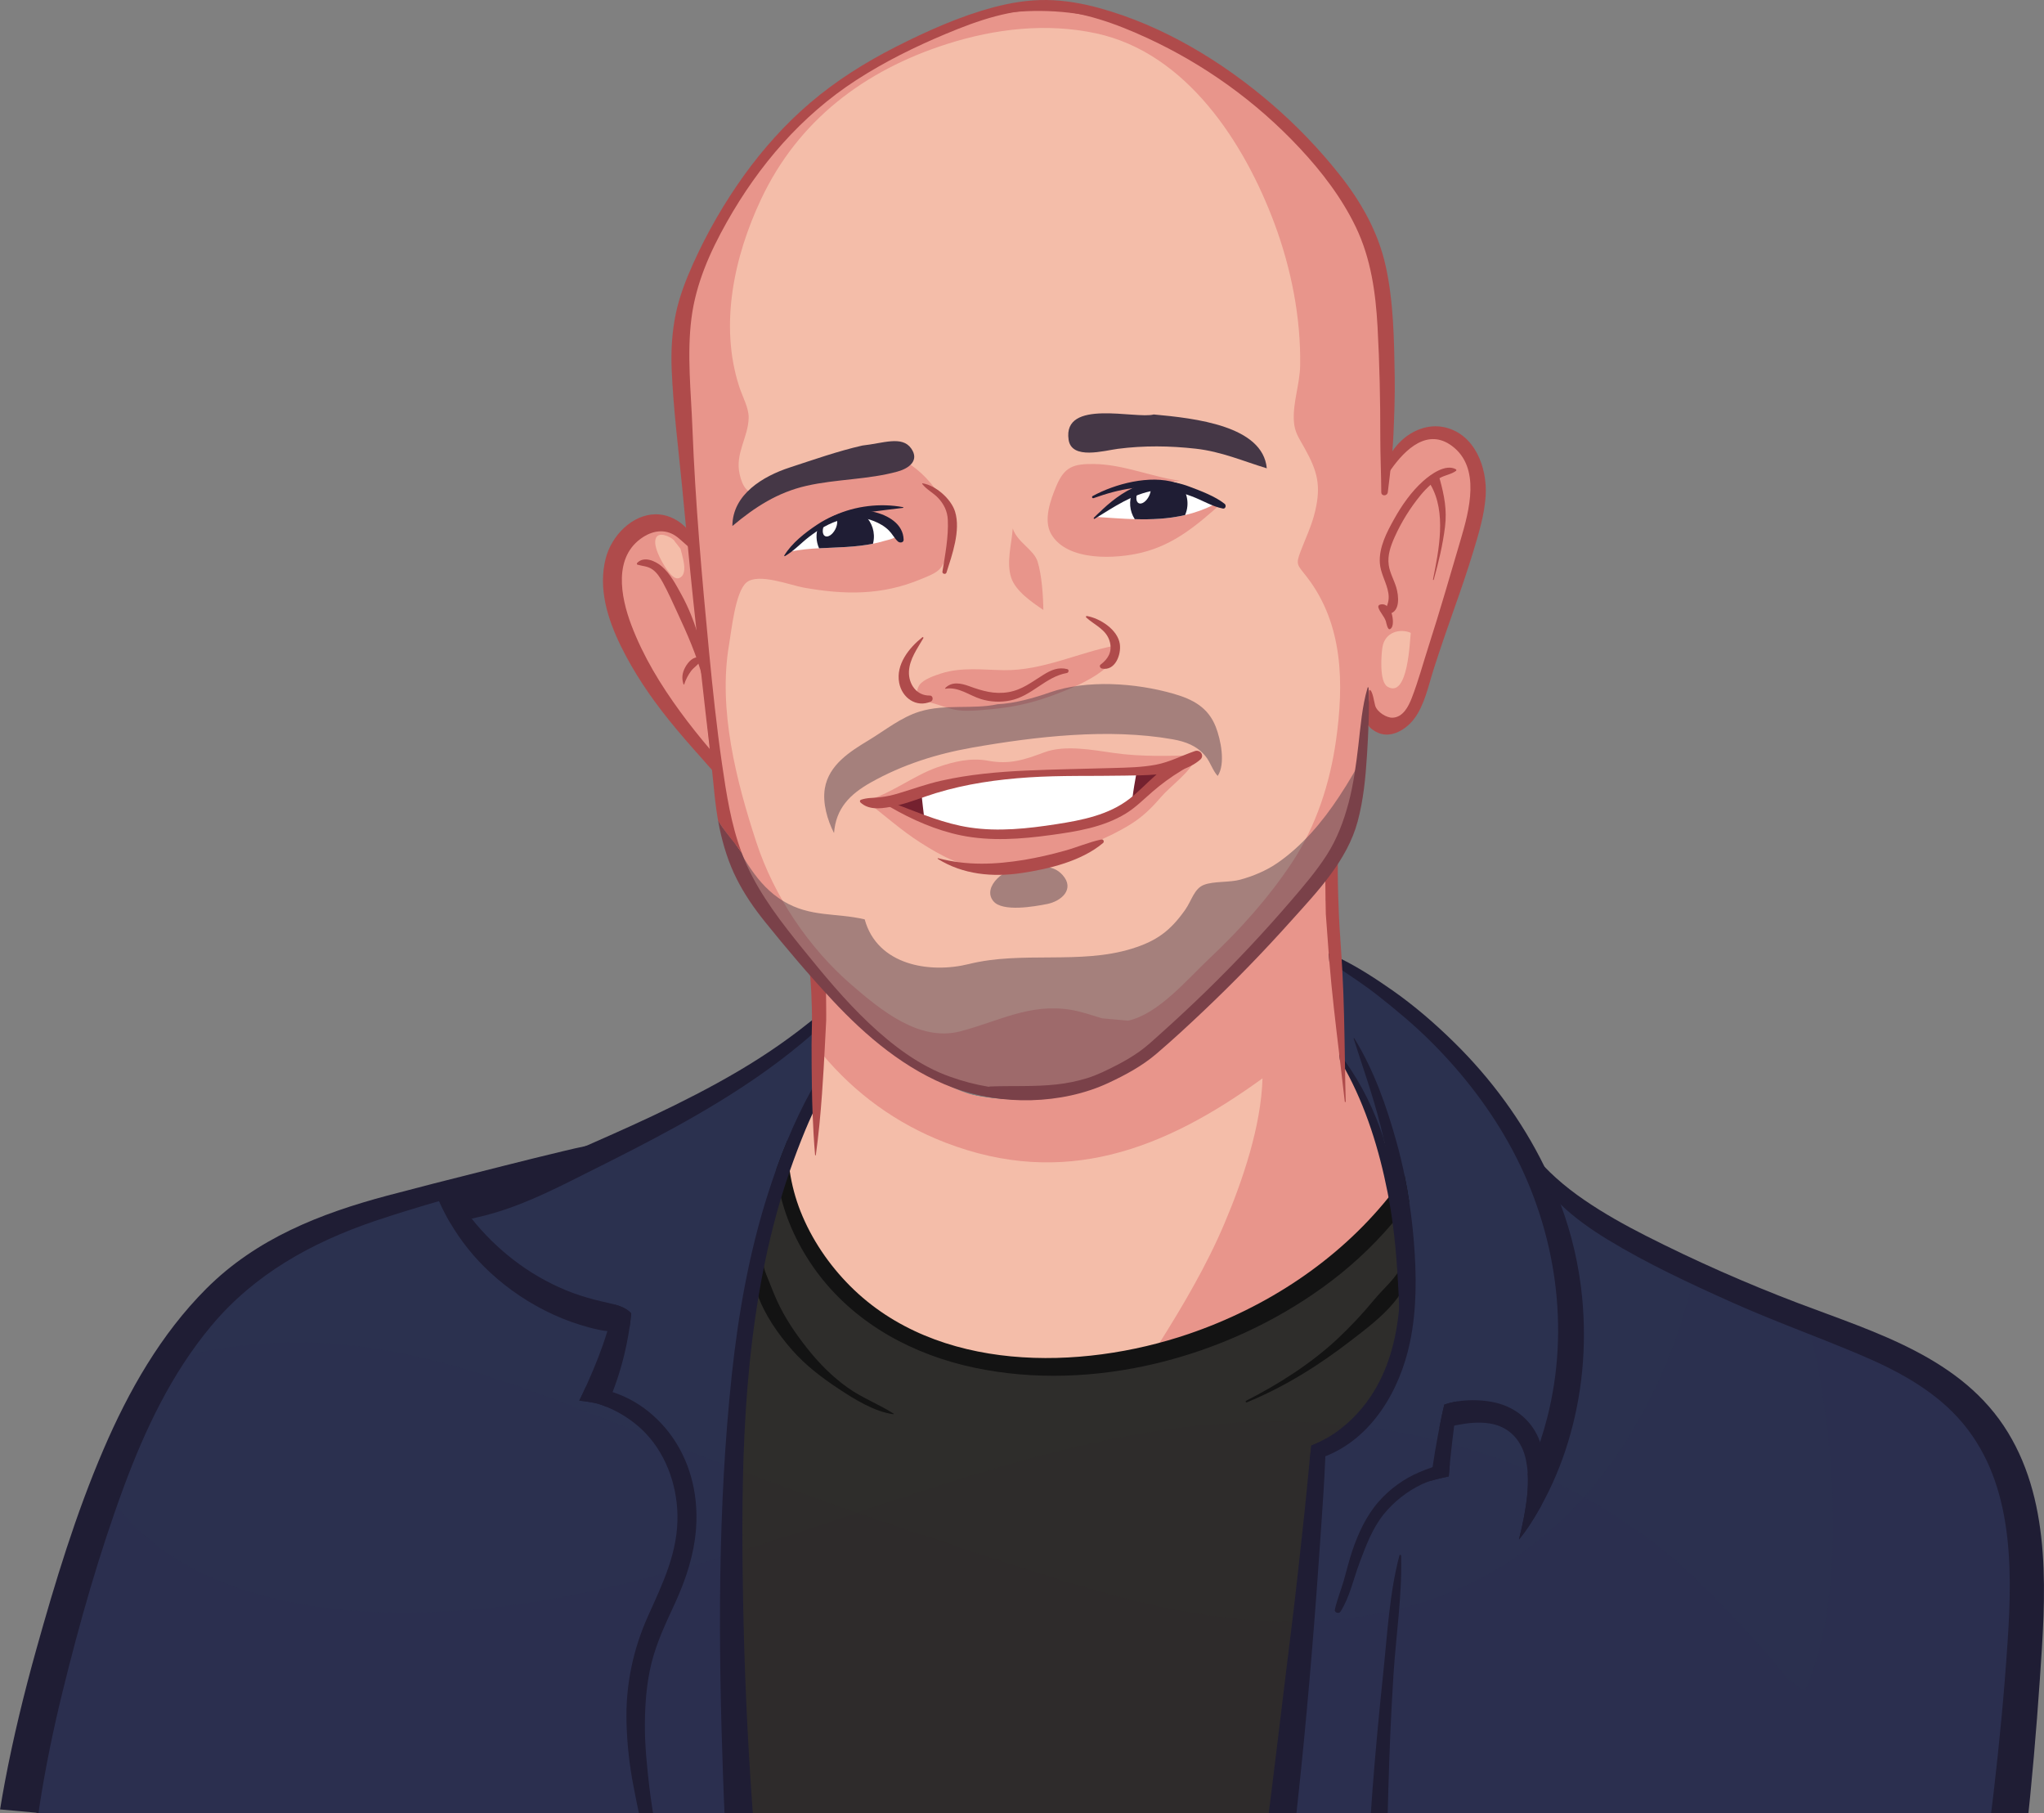 <?xml version="1.0" encoding="UTF-8"?>
<svg width="2925px" height="2594px" viewBox="0 0 2925 2594" version="1.1" xmlns="http://www.w3.org/2000/svg" xmlns:xlink="http://www.w3.org/1999/xlink">
    <rect x="0" y="0" width="2925" height="2594" fill="#808080" stroke="none"/>
    <!-- Generator: Sketch 61.2 (89653) - https://sketch.com -->
    <title>klaus</title>
    <desc>Created with Sketch.</desc>
    <defs>
        <rect id="path-1" x="0" y="0" width="2946" height="2594"></rect>
    </defs>
    <g id="Page-1" stroke="none" stroke-width="1" fill="none" fill-rule="evenodd">
        <g id="klaus">
            <g id="Group">
                <mask id="mask-2" fill="white">
                    <use xlink:href="#path-1"></use>
                </mask>
                <g id="Mask"></g>
                <g mask="url(#mask-2)" fill-rule="nonzero">
                    <g transform="translate(0.11, 0.004)">
                        <path d="M1958.06,733.956 C1961.36,727.286 1962.32,718.956 1965.13,711.836 C1969.66,700.416 1975.82,689.076 1981.77,678.326 C1988.14,666.826 1997.42,655.386 2005.94,645.326 C2012.38,637.716 2018.57,630.626 2027.09,625.776 C2058.88,607.686 2089.17,628.606 2102.71,659.406 C2127.85,716.566 2100.91,784.076 2083.07,839.246 C2076.99,858.056 2072.07,877.116 2066.24,896.016 C2060.3,915.196 2052.6,933.366 2045.85,952.246 C2041.16,965.366 2036.1,978.186 2031.21,991.126 C2027.21,1001.856 2024.69,1013.186 2017.41,1022.386 C1995.81,1049.646 1954.54,1025.906 1949.28,996.826 C1941.08,951.416 1949.14,902.216 1950.74,856.516 C1951.64,830.786 1951.4,804.836 1952.95,779.156 C1954.03,761.076 1959.54,740.016 1956.48,722.106" id="Path" fill="#E8958B"></path>
                        <path d="M1018.91,1078.657 C1018.219,1078.593 1017.581,1078.263 1017.13,1077.736 L1016.04,1076.496 C1015.04,1075.376 1014.09,1074.266 1013.15,1073.146 C997.49,1054.676 983.71,1037.266 971.04,1019.936 C938.41,975.266 916.11,935.746 900.85,895.546 C877.61,834.266 883.99,788.216 918.79,765.876 C928.85,759.426 939.4,756.486 949.3,757.376 C957.346,758.144 964.981,761.291 971.23,766.416 C974.53,769.036 977.57,771.776 980.51,774.416 C984.131,777.821 987.955,781.003 991.96,783.946 C992.667,784.449 993.115,785.241 993.18,786.106 C994.97,807.706 995.82,829.816 996.65,851.196 C997.2,865.326 997.76,879.926 998.59,894.256 L998.93,899.586 C999.038,901.008 998.111,902.302 996.73,902.656 C996.458,902.701 996.182,902.701 995.91,902.656 C994.816,902.545 993.893,901.794 993.56,900.746 C988.052,883.823 980.996,867.444 972.48,851.816 L970.72,848.626 C963.4,835.316 955.82,821.556 944.81,812.246 C940.19,808.336 932.68,803.926 925.49,803.246 C921.993,802.795 918.452,803.653 915.55,805.656 C916.89,805.956 918.23,806.216 919.55,806.476 C924.55,807.476 929.75,808.476 934.88,811.986 C942.03,816.916 946.99,824.846 950.88,831.986 C957.02,843.166 962.42,854.916 967.64,866.276 C968.973,869.123 970.283,871.963 971.57,874.796 C982.57,898.446 991.39,918.496 998.86,939.506 C999.154,940.334 999.077,941.249 998.65,942.016 C998.236,942.773 997.5,943.299 996.65,943.446 C989.83,944.536 984.78,952.496 982.92,955.866 C980.06,961.076 978.82,965.866 979.15,970.866 C981.173,966.281 983.72,961.946 986.74,957.946 C988.709,955.538 990.894,953.315 993.27,951.306 C994.73,949.996 996.11,948.756 997.38,947.406 C997.947,946.798 998.761,946.481 999.59,946.546 L999.95,946.606 C1000.901,946.832 1001.661,947.543 1001.95,948.476 C1002.32,949.576 1002.67,950.686 1003.02,951.796 C1003.088,951.997 1003.132,952.205 1003.15,952.416 C1005.85,979.556 1009.32,1005.896 1013.47,1030.716 C1016.1,1046.396 1018.84,1060.866 1021.86,1074.956 C1022.146,1076.233 1021.572,1077.549 1020.44,1078.206 C1019.988,1078.51 1019.454,1078.667 1018.91,1078.657 L1018.91,1078.657 Z" id="Path" fill="#E8958B"></path>
                        <path d="M965.38,774.526 C963.8,770.156 946.3,760.746 940.11,767.426 C931.11,777.156 947.63,805.536 953.34,813.556 C957.34,819.126 964.84,830.256 972.34,826.836 C985.79,820.726 975.42,793.556 973.7,785.136" id="Path" fill="#F4BDA9"></path>
                        <path d="M1053.33,1130.416 C1053.088,1130.388 1052.856,1130.306 1052.65,1130.176 C1043.51,1125.396 1035.26,1118.456 1027.57,1110.776 L1027.57,1110.776 L1027.19,1110.396 C1018.89,1102.076 1011.19,1092.906 1003.79,1084.576 C987.7,1066.576 971.79,1048.436 956.65,1029.576 C930.52,997.026 906.8,962.046 888.21,924.066 C869.62,886.086 855.57,842.016 866.66,798.946 C875.07,766.176 904.56,736.216 937.93,735.773 C952.84,735.596 967.4,741.866 978.56,751.996 C981.8,754.982 984.887,758.13 987.81,761.426 C991.76,765.716 995.63,770.176 999.7,774.326 C999.7,780.086 999.8,785.836 999.89,791.606 C997.992,790.907 996.158,790.044 994.41,789.026 C993.487,788.515 992.593,787.954 991.73,787.346 C991.408,787.166 991.101,786.963 990.81,786.736 C990.673,786.646 990.543,786.546 990.42,786.436 C983.42,781.516 977.1,774.786 969.56,768.796 C954.33,756.716 936.43,757.986 920.21,768.386 C877.16,796.016 887.85,853.386 903.41,894.456 C920.41,939.256 945.41,980.106 973.24,1018.156 C986.58,1036.406 1000.65,1054.026 1015.24,1071.216 C1016.52,1072.736 1017.86,1074.216 1019.19,1075.766 C1019.27,1075.836 1019.32,1075.926 1019.39,1075.996 L1019.39,1075.996 C1028.53,1086.366 1038.71,1096.936 1046.76,1108.606 C1048.86,1115.906 1051.03,1123.206 1053.33,1130.416 Z" id="Path" fill="#AF4B4B"></path>
                        <path d="M912.15,807.906 C919.54,810.046 926.52,809.906 933.34,814.556 C939.96,819.116 944.61,826.486 948.49,833.556 C956.09,847.376 962.43,861.856 969.09,876.196 C983.48,907.196 996.75,937.046 1005.62,970.476 C1007.03,975.776 1014.91,974.476 1013.8,968.866 C1005.68,928.116 994.8,886.456 974.87,850.416 C967.02,836.226 958.87,820.416 946.55,810.046 C937.55,802.446 921.37,795.226 911.75,805.346 C911.06,806.076 911.03,807.586 912.15,807.916 L912.15,807.906 Z" id="Path" fill="#AF4B4B"></path>
                        <path d="M978.98,979.036 C981.245,972.173 984.59,965.715 988.89,959.906 C993.11,954.476 998.99,951.336 1002.58,945.396 C1003.167,944.537 1003.277,943.439 1002.872,942.481 C1002.468,941.523 1001.605,940.835 1000.58,940.656 C991.79,939.036 984.7,947.036 980.58,954.486 C976.09,962.626 975.1,970.316 978.04,979.086 C978.114,979.307 978.326,979.452 978.559,979.44 C978.792,979.429 978.988,979.264 979.04,979.036 L978.98,979.036 Z" id="Path" fill="#AF4B4B"></path>
                        <path d="M1981.95,685.776 C1981.73,676.916 1981.473,668.06 1981.18,659.206 C1979.74,615.36 1978.72,571.523 1978.12,527.696 C1977.58,488.126 1976.36,448.496 1971.44,409.196 C1968.722,389.538 1964.757,370.072 1959.57,350.916 C1956.79,340.916 1953.57,330.916 1949.99,321.136 C1949.06,318.616 1948.09,316.136 1947.1,313.596 C1946.66,312.486 1946.2,311.376 1945.76,310.266 C1943.76,305.266 1946.94,312.916 1947.01,313.206 C1945.83,308.266 1942.45,302.966 1940.22,298.426 C1931.603,281.109 1921.47,264.588 1909.94,249.056 C1909.37,248.356 1908.82,247.646 1908.25,246.946 C1906.79,245.136 1905.31,243.326 1903.82,241.536 C1900.62,237.663 1897.37,233.836 1894.07,230.056 C1886.963,221.91 1879.65,213.946 1872.13,206.166 C1842.39,175.346 1809.9,147.336 1776.13,120.996 L1773.56,118.996 L1767.94,114.736 C1763.94,111.723 1759.94,108.723 1755.94,105.736 C1753.54,103.97 1751.133,102.21 1748.72,100.456 C1747.66,99.686 1746.57,98.926 1745.52,98.136 L1738.81,92.956 L1742.2,95.586 C1740.76,95.586 1737.7,92.236 1736.39,91.286 C1734.19,89.693 1731.973,88.126 1729.74,86.586 C1712.64,74.796 1694.51,64.646 1676.08,55.106 C1670.48,52.216 1664.87,49.296 1659.23,46.456 C1615.55,30.576 1572.5,20.106 1530.53,15.226 C1527.197,14.833 1523.863,14.5 1520.53,14.226 C1499.911,12.397 1479.178,12.214 1458.53,13.676 C1446.37,16.396 1433.87,17.826 1421.39,19.286 L1414.32,20.106 L1411.78,20.426 C1410.46,20.616 1408.9,20.846 1408.38,20.936 C1406.59,21.236 1404.81,21.556 1403.03,21.936 C1391.84,24.286 1380.92,28.526 1370.22,32.466 C1363.507,34.933 1356.84,37.526 1350.22,40.246 L1348.89,40.766 L1345.99,42.036 C1343.043,43.316 1340.11,44.616 1337.19,45.936 C1324.323,51.756 1311.657,57.95 1299.19,64.516 C1274.79,77.296 1251.47,91.616 1228.39,106.626 C1217.44,113.756 1206.56,120.996 1195.86,128.496 C1190.4,132.33 1184.983,136.223 1179.61,140.176 C1177.08,142.046 1174.61,143.956 1172.07,145.846 C1170.93,146.733 1169.793,147.626 1168.66,148.526 C1147.913,164.963 1128.517,183.038 1110.66,202.576 C1102.07,212.006 1093.85,221.766 1085.92,231.766 C1085.17,232.706 1084.37,233.646 1083.6,234.606 C1083.36,234.966 1083.1,235.346 1082.88,235.606 C1080.88,238.276 1078.88,240.946 1076.88,243.606 C1073.1,248.7 1069.38,253.83 1065.72,258.996 C1050.57,280.346 1035.51,301.996 1021.27,323.946 C1014.606,334.207 1008.494,344.815 1002.96,355.726 C1000.387,360.786 997.95,365.92 995.65,371.126 C994.11,377.436 994.01,375.626 994.74,373.356 C994.55,373.766 994.37,374.166 994.22,374.526 C993.22,376.996 992.28,379.526 991.36,381.976 C983.381,403.722 977.608,426.215 974.13,449.116 C973.92,450.476 973.73,451.836 973.54,453.196 C973.26,455.556 972.98,457.916 972.73,460.286 C972.13,466.046 971.643,471.816 971.27,477.596 C970.46,489.806 970.14,502.046 970.177,514.286 C970.28,542.096 971.84,569.956 973.51,597.706 C980.28,710.316 996.32,822.036 1003.88,934.566 C1005.63,960.566 1007.32,986.566 1009.43,1012.626 C1010.49,1025.74 1011.677,1038.843 1012.99,1051.936 C1013.483,1056.77 1014,1061.596 1014.54,1066.416 C1023.947,1072.694 1029.76,1083.114 1030.16,1094.416 C1030.384,1102.686 1027.245,1110.693 1021.46,1116.606 C1021.83,1118.816 1022.2,1121.036 1022.59,1123.246 C1024.877,1136.346 1027.5,1149.386 1030.46,1162.366 C1030.57,1162.866 1030.7,1163.366 1030.82,1163.886 C1038.28,1183.306 1046.48,1202.566 1055.23,1221.256 C1071.972,1257.159 1091.358,1291.767 1113.23,1324.796 C1135.031,1357.718 1159.628,1388.699 1186.75,1417.396 C1217.43,1449.706 1248.97,1476.846 1280.48,1498.046 C1284.81,1500.956 1289.1,1504.306 1293.25,1507.546 C1299.47,1512.406 1305.91,1517.436 1312.89,1521.346 C1332.89,1532.596 1356.52,1538.986 1374.83,1543.286 C1389.752,1546.763 1404.899,1549.192 1420.16,1550.556 C1427.03,1551.176 1434.03,1551.556 1440.94,1551.776 C1505.94,1553.546 1575.03,1535.866 1635.53,1501.996 C1669.67,1482.876 1700.46,1457.616 1726.64,1435.426 L1733.07,1429.976 C1750.57,1415.126 1768.46,1399.976 1786.07,1384.466 C1798.34,1371.736 1810.27,1358.636 1822.12,1345.556 C1837.82,1328.216 1853.12,1310.476 1867.51,1292.056 C1890.4,1261.966 1910.8,1229.936 1926.02,1195.276 C1938.92,1163.276 1945.86,1129.826 1950.62,1095.726 C1954.2,1067.976 1956.96,1040.006 1961.31,1012.336 C1951.06,1006.506 1943.92,994.986 1943.92,983.116 C1943.92,946.746 1944.68,910.756 1949.32,874.686 C1949.1,876.276 1948.87,877.876 1948.66,879.466 C1949.06,876.526 1949.45,873.596 1949.85,870.656 C1949.66,872.006 1949.5,873.346 1949.32,874.656 C1954.5,837.656 1962.68,801.196 1967.98,764.226 C1970.22,746.276 1971.52,728.226 1970.82,710.116 C1970.43,700.286 1974.98,691.716 1981.95,685.776 Z M1591.09,918.336 C1587.66,904.256 1577.4,896.986 1567.48,889.956 C1565.72,888.716 1563.93,887.446 1562.17,886.136 C1578.11,891.406 1596.91,904.656 1599.48,921.716 C1600.66,929.716 1598.35,941.966 1591.72,948.996 C1588.626,952.535 1584.02,954.373 1579.34,953.936 C1578.688,953.877 1578.04,953.781 1577.4,953.646 C1577.05,953.576 1576.73,953.156 1576.76,953.056 C1589.56,943.416 1594.38,931.756 1591.09,918.336 Z M1371.53,980.916 C1376.406,981.478 1381.187,982.678 1385.75,984.486 C1399.17,989.396 1410.58,992.896 1422.66,993.976 C1429.665,994.633 1436.727,994.357 1443.66,993.156 C1460.03,990.326 1472.26,982.366 1485.21,973.936 C1488.21,971.936 1491.32,969.936 1494.49,967.996 C1503.88,962.186 1512.07,958.486 1521.49,959.336 C1522.957,959.477 1524.413,959.71 1525.85,960.036 C1509.85,962.906 1496.74,971.626 1484.09,980.036 C1472.02,988.036 1459.54,996.416 1444.72,999.296 C1436.821,1000.856 1428.741,1001.29 1420.72,1000.586 C1415.213,1000.096 1409.773,999.027 1404.49,997.396 C1399.124,995.589 1393.886,993.424 1388.81,990.916 C1380.42,987.006 1371.76,982.916 1362.33,982.116 C1361.97,982.116 1361.6,982.056 1361.24,982.026 C1364.54,980.876 1368.06,980.497 1371.53,980.916 Z M1363.8,732.786 C1371.26,757.046 1361.24,788.136 1353.2,813.126 L1351.7,818.126 L1351.44,818.076 L1352.65,810.776 C1356.17,789.536 1360.17,765.466 1359.15,743.646 C1358.54,730.906 1353.62,719.886 1344.15,709.956 C1340.965,706.801 1337.531,703.908 1333.88,701.306 C1331.76,699.706 1329.69,698.156 1327.79,696.546 C1343.19,702.556 1359.33,718.236 1363.8,732.786 Z M1312.39,922.096 C1305.25,933.946 1298.31,946.286 1297.71,960.616 C1296.91,980.326 1309.43,996.356 1326.81,997.916 C1328.113,998.038 1329.422,998.081 1330.73,998.046 C1331.3,998.046 1331.49,998.746 1331.55,999.116 C1331.742,999.842 1331.458,1000.61 1330.84,1001.036 C1326.418,1003.065 1321.549,1003.922 1316.7,1003.526 C1303.43,1002.326 1292.24,991.146 1289.49,976.316 C1285.33,954.066 1299.35,934.736 1312.39,922.096 L1312.39,922.096 Z M1203.97,740.416 C1188.33,744.526 1172.43,752.936 1155.39,766.136 C1151.15,769.416 1147.1,773.006 1143.18,776.486 C1139.43,779.806 1135.79,783.036 1132.02,786.006 C1140.89,775.326 1153.6,764.516 1170.54,753.236 C1178.253,748.068 1186.48,743.711 1195.09,740.236 C1218.3,729.496 1245.47,724.526 1272.15,726.076 C1267.46,726.666 1248.45,729.076 1248.45,729.076 C1247.04,729.256 1245.964,730.426 1245.902,731.846 C1245.841,733.266 1246.811,734.525 1248.2,734.826 C1257.86,736.926 1289.45,745.826 1290.08,772.186 C1290.08,772.676 1289.96,772.796 1289.91,772.846 C1289.464,773.127 1288.931,773.237 1288.41,773.156 C1287.815,773.118 1287.246,772.898 1286.78,772.526 C1284.405,770.155 1282.265,767.559 1280.39,764.776 C1278.484,761.993 1276.361,759.365 1274.04,756.916 C1268.39,751.226 1261.04,746.596 1251.58,742.766 C1245.183,740.202 1238.445,738.591 1231.58,737.986 C1222.305,737.188 1212.963,738.011 1203.97,740.416 L1203.97,740.416 Z M1460.97,1246.196 C1444.238,1248.772 1427.262,1249.373 1410.39,1247.986 C1392.399,1246.505 1374.803,1241.903 1358.39,1234.386 C1365.88,1235.776 1373.49,1236.836 1381.15,1237.516 L1381.15,1237.516 C1406.48,1239.796 1433.52,1238.376 1466.25,1233.056 C1483.18,1230.296 1501.48,1226.166 1523.84,1220.056 C1531.38,1218.006 1538.92,1215.426 1546.2,1212.936 C1556.13,1209.536 1566.39,1206.026 1576.53,1203.796 C1552.06,1224.506 1514.27,1238.416 1460.96,1246.226 L1460.97,1246.196 Z M1715.6,1084.496 C1709.291,1089.873 1702.066,1094.07 1694.27,1096.886 C1694.091,1096.949 1693.92,1097.033 1693.76,1097.136 C1692.4,1097.986 1691.03,1098.806 1689.66,1099.626 L1688.96,1100.046 C1674.11,1109.049 1660.059,1119.306 1646.96,1130.706 C1643.82,1133.416 1640.75,1136.186 1637.68,1138.946 C1628.85,1146.946 1619.68,1155.116 1609.41,1161.426 C1578.55,1180.326 1542.98,1186.366 1503.04,1191.816 C1475.48,1195.606 1439.27,1199.546 1403.54,1196.336 C1394.267,1195.508 1385.047,1194.173 1375.92,1192.336 C1343.92,1185.796 1310,1172.206 1275.05,1151.946 C1274.68,1151.729 1274.267,1151.596 1273.84,1151.556 C1273.574,1151.522 1273.306,1151.522 1273.04,1151.556 C1266.89,1152.716 1258.86,1153.956 1251.24,1153.276 C1244.11,1152.636 1238.47,1150.426 1234.03,1146.536 C1239.51,1144.856 1244.79,1144.536 1250.36,1144.226 C1253.2,1144.066 1256.14,1143.896 1259.23,1143.546 C1268.727,1142.406 1278.1,1140.397 1287.23,1137.546 C1293.43,1135.676 1299.58,1133.716 1305.73,1131.746 C1319.24,1127.426 1333.22,1122.956 1347.32,1119.746 C1381.68,1111.946 1419.12,1107.476 1468.73,1105.256 C1496.06,1104.036 1523.88,1103.356 1550.73,1102.706 C1564.63,1102.366 1578.53,1102.003 1592.43,1101.616 L1597.37,1101.476 C1616.18,1100.956 1635.64,1100.406 1654.44,1096.846 C1667.84,1094.316 1679.88,1089.396 1691.52,1084.636 C1697.74,1082.096 1704.17,1079.466 1710.75,1077.226 C1711.449,1076.982 1712.192,1076.887 1712.93,1076.946 C1714.819,1077.118 1716.44,1078.364 1717.09,1080.146 C1717.615,1081.777 1717.004,1083.559 1715.59,1084.526 L1715.6,1084.496 Z M1750.43,724.686 C1741.08,722.916 1731.75,718.586 1722.73,714.396 C1717.37,711.906 1711.82,709.326 1706.3,707.296 C1696.73,703.766 1684.03,699.566 1670.67,698.366 C1664.081,697.734 1657.439,697.935 1650.9,698.966 C1625.63,702.966 1602.72,716.286 1580.62,729.966 C1592.68,718.966 1606.33,708.326 1621.48,701.136 C1622.674,700.573 1623.341,699.278 1623.107,697.978 C1622.873,696.679 1621.796,695.698 1620.48,695.586 C1620.264,695.561 1620.046,695.561 1619.83,695.586 C1607.497,697.284 1595.319,699.959 1583.41,703.586 C1606.12,694.296 1634.91,687.276 1661.92,689.696 C1668.511,690.259 1675.025,691.502 1681.36,693.406 L1681.66,693.476 C1688.219,694.785 1694.658,696.639 1700.91,699.016 L1701.47,699.226 C1717.47,705.276 1737.47,712.796 1750.54,723.226 C1750.748,723.446 1750.854,723.744 1750.83,724.046 C1750.82,724.416 1750.65,724.696 1750.42,724.716 L1750.43,724.686 Z" id="Shape" fill="#F4BDA9"></path>
                        <path d="M1317.26,996.966 C1309.19,997.386 1311.99,985.316 1315.77,979.856 C1321.33,971.856 1338.08,966.256 1346.77,963.486 C1375.9,954.196 1406.6,958.386 1436.45,958.826 C1491.79,959.656 1543.13,933.656 1595.45,923.696 C1606.45,959.166 1524.45,988.376 1502.61,996.266 C1474.4,1006.466 1447.18,1012.126 1417.34,1014.776 C1403.05,1016.046 1388.44,1017.706 1374.09,1016.506 C1356.7,1015.056 1341.79,1006.326 1324.94,1004.086 C1322.38,1001.496 1322.33,998.416 1317.26,996.966 Z" id="Path" fill="#E8958B"></path>
                        <path d="M1689,687.856 C1648.46,682.586 1608.35,664.476 1565.51,663.856 C1535.51,663.406 1522.98,668.156 1511.51,695.386 C1503.34,714.826 1492.51,744.146 1504.23,764.246 C1527.29,803.706 1597.23,799.686 1634.08,790.546 C1681.08,778.866 1713.88,750.406 1748.78,719.236 C1707.78,716.236 1663.88,725.656 1621.55,719.816 C1628.73,706.296 1653.55,698.106 1665.26,690.156" id="Path" fill="#E8958B"></path>
                        <path d="M1981.18,659.206 C1979.74,615.36 1978.72,571.523 1978.12,527.696 C1977.58,488.126 1976.36,448.496 1971.44,409.196 C1968.722,389.538 1964.757,370.072 1959.57,350.916 C1956.79,340.916 1953.57,330.916 1949.99,321.136 C1949.06,318.616 1948.09,316.136 1947.1,313.596 C1946.66,312.486 1946.2,311.376 1945.76,310.266 C1943.76,305.266 1946.94,312.916 1947.01,313.206 C1945.83,308.266 1942.45,302.966 1940.22,298.426 C1931.603,281.109 1921.47,264.588 1909.94,249.056 C1909.37,248.356 1908.82,247.646 1908.25,246.946 C1906.79,245.136 1905.31,243.326 1903.82,241.536 C1900.62,237.663 1897.37,233.836 1894.07,230.056 C1886.963,221.91 1879.65,213.946 1872.13,206.166 C1842.39,175.346 1809.9,147.336 1776.13,120.996 L1773.56,118.996 L1767.94,114.736 C1763.94,111.723 1759.94,108.723 1755.94,105.736 C1753.54,103.97 1751.133,102.21 1748.72,100.456 C1747.66,99.686 1746.57,98.926 1745.52,98.136 L1738.81,92.956 L1742.2,95.586 C1740.76,95.586 1737.7,92.236 1736.39,91.286 C1734.19,89.693 1731.973,88.126 1729.74,86.586 C1712.64,74.796 1694.51,64.646 1676.08,55.106 C1670.48,52.216 1664.87,49.296 1659.23,46.456 C1615.55,30.576 1572.5,20.106 1530.53,15.226 C1527.197,14.833 1523.863,14.5 1520.53,14.226 C1499.911,12.397 1479.178,12.214 1458.53,13.676 C1446.37,16.396 1433.87,17.826 1421.39,19.286 L1414.32,20.106 L1411.78,20.426 C1410.46,20.616 1408.9,20.846 1408.38,20.936 C1406.59,21.236 1404.81,21.556 1403.03,21.936 C1391.84,24.286 1380.92,28.526 1370.22,32.466 C1363.507,34.933 1356.84,37.526 1350.22,40.246 L1348.89,40.766 L1345.99,42.036 C1343.043,43.316 1340.11,44.616 1337.19,45.936 C1324.323,51.756 1311.657,57.95 1299.19,64.516 C1274.79,77.296 1251.47,91.616 1228.39,106.626 C1217.44,113.756 1206.56,120.996 1195.86,128.496 C1190.4,132.33 1184.983,136.223 1179.61,140.176 C1177.08,142.046 1174.61,143.956 1172.07,145.846 C1170.93,146.733 1169.793,147.626 1168.66,148.526 C1147.913,164.963 1128.517,183.038 1110.66,202.576 C1102.07,212.006 1093.85,221.766 1085.92,231.766 C1085.17,232.706 1084.37,233.646 1083.6,234.606 C1083.36,234.966 1083.1,235.346 1082.88,235.606 C1080.88,238.276 1078.88,240.946 1076.88,243.606 C1073.1,248.7 1069.38,253.83 1065.72,258.996 C1050.57,280.346 1035.51,301.996 1021.27,323.946 C1014.606,334.207 1008.494,344.815 1002.96,355.726 C1000.387,360.786 997.95,365.92 995.65,371.126 C994.11,377.436 994.01,375.626 994.74,373.356 C994.55,373.766 994.37,374.166 994.22,374.526 C993.22,376.996 992.28,379.526 991.36,381.976 C983.381,403.722 977.608,426.215 974.13,449.116 C973.92,450.476 973.73,451.836 973.54,453.196 C973.26,455.556 972.98,457.916 972.73,460.286 C972.13,466.046 971.643,471.816 971.27,477.596 C970.46,489.806 970.14,502.046 970.177,514.286 C970.28,542.096 971.84,569.956 973.51,597.706 C980.28,710.316 996.32,822.036 1003.88,934.566 C1005.63,960.566 1007.32,986.566 1009.43,1012.626 C1010.49,1025.74 1011.677,1038.843 1012.99,1051.936 C1013.597,1057.936 1014.247,1063.963 1014.94,1070.016 C1023.977,1076.345 1029.528,1086.541 1029.94,1097.566 C1030.178,1105.484 1027.307,1113.18 1021.94,1119.006 C1022.173,1120.413 1022.413,1121.823 1022.66,1123.236 C1024.947,1136.336 1027.57,1149.376 1030.53,1162.356 C1030.64,1162.856 1030.77,1163.356 1030.89,1163.876 C1038.35,1183.296 1046.55,1202.556 1055.3,1221.246 C1072.042,1257.149 1091.428,1291.757 1113.3,1324.786 C1135.101,1357.708 1159.698,1388.689 1186.82,1417.386 C1217.5,1449.696 1249.04,1476.836 1280.55,1498.036 C1284.88,1500.946 1289.17,1504.296 1293.32,1507.536 C1299.54,1512.396 1305.98,1517.426 1312.96,1521.336 C1332.96,1532.586 1355.13,1547.946 1373.45,1552.246 C1388.24,1555.706 1405.9,1559.316 1421.18,1560.686 C1428.06,1561.306 1435.1,1561.816 1442.02,1562.006 C1507.02,1563.776 1574.58,1543.916 1635.02,1510.006 C1669.17,1490.896 1700.48,1457.566 1726.66,1435.376 L1733.09,1429.926 C1750.59,1415.076 1768.48,1399.926 1786.09,1384.416 C1798.36,1371.686 1810.29,1358.586 1822.14,1345.506 C1837.84,1328.166 1853.14,1310.426 1867.53,1292.006 C1890.42,1261.916 1910.82,1229.886 1926.04,1195.226 C1938.94,1163.226 1945.88,1129.776 1950.64,1095.676 C1955.71,1056.376 1959.11,1016.616 1967.77,977.916 C1968.25,969.99 1968.783,962.066 1969.37,954.146 C1972.98,905.046 1978.17,856.076 1980.89,806.916 C1983.61,757.756 1982.79,708.476 1981.18,659.206 Z M1911.74,1059.336 C1903.08,1120.546 1883.42,1181.796 1848.8,1233.976 C1815.66,1283.976 1774.33,1330.256 1730.7,1371.186 C1699.44,1400.496 1657.83,1450.846 1614.24,1460.286 L1577.12,1456.956 C1562.75,1452.776 1547.92,1447.356 1532.53,1444.806 C1473.35,1435.016 1428.97,1461.326 1373.91,1475.586 C1315.54,1490.706 1260.58,1445.406 1218.56,1409.146 C1157.04,1356.056 1107.49,1281.986 1082.24,1205.016 C1053.65,1117.816 1027.17,1014.956 1043.24,921.936 C1046.7,901.936 1052.06,847.126 1067.92,833.516 C1084.69,819.126 1130.77,837.256 1149.71,840.636 C1208.71,851.166 1261.62,851.986 1317.71,828.636 C1338.71,819.896 1348.31,816.996 1353.82,795.406 C1355.77,787.881 1357.194,780.229 1358.08,772.506 C1358.08,772.276 1358.13,772.046 1358.15,771.816 C1360.21,752.206 1357.93,732.956 1348.41,714.996 C1347.058,713.236 1345.616,711.547 1344.09,709.936 C1340.905,706.781 1337.471,703.888 1333.82,701.286 C1331.7,699.686 1329.63,698.136 1327.73,696.526 C1332.855,698.589 1337.679,701.334 1342.07,704.686 C1313.6,663.966 1273.95,639.286 1225.49,650.896 C1203.82,656.086 1183.75,665.566 1163,673.476 C1141.06,681.836 1111.63,702.066 1089.39,705.916 C1069.69,709.336 1062.19,695.856 1058.25,678.096 C1051.65,648.346 1070.82,625.416 1071.25,597.506 C1071.46,583.426 1062.4,567.646 1057.59,552.726 C1029.2,464.646 1050.44,367.036 1088.84,285.356 C1141.99,172.276 1236.84,100.636 1355.17,62.916 C1424.03,40.976 1497.57,32.446 1568.68,47.776 C1697.84,75.636 1780.8,204.556 1823.8,320.166 C1847.58,384.096 1861.57,454.476 1860.43,522.996 C1859.99,549.336 1849.8,576.186 1851.43,602.216 C1852.43,618.586 1858.43,626.056 1866.71,641.016 C1885.22,674.286 1890.53,694.356 1881.92,731.256 C1877.17,751.616 1868.52,769.256 1861.19,788.516 C1853.59,808.446 1856.33,807.696 1870.27,825.786 C1922.4,893.496 1923.14,978.806 1911.74,1059.336 Z M1248.2,734.856 C1257.86,736.956 1289.45,745.856 1290.08,772.216 C1290.08,772.706 1289.96,772.826 1289.91,772.876 C1289.464,773.157 1288.931,773.267 1288.41,773.186 C1287.815,773.148 1287.246,772.928 1286.78,772.556 C1284.405,770.185 1282.265,767.589 1280.39,764.806 C1278.484,762.023 1276.361,759.395 1274.04,756.946 C1268.39,751.256 1261.04,746.626 1251.58,742.796 C1245.183,740.232 1238.445,738.621 1231.58,738.016 C1222.307,737.209 1212.964,738.021 1203.97,740.416 C1188.33,744.526 1172.43,752.936 1155.39,766.136 C1151.15,769.416 1147.1,773.006 1143.18,776.486 C1139.43,779.806 1135.79,783.036 1132.02,786.006 C1140.89,775.326 1153.6,764.516 1170.54,753.236 C1178.253,748.068 1186.48,743.711 1195.09,740.236 C1218.3,729.496 1245.47,724.526 1272.15,726.076 C1267.46,726.666 1248.45,729.076 1248.45,729.076 C1247.04,729.256 1245.964,730.426 1245.902,731.846 C1245.841,733.266 1246.811,734.525 1248.2,734.826 L1248.2,734.856 Z" id="Shape" fill="#E8958B"></path>
                        <path d="M1664.97,1102.336 C1680.11,1097.636 1696.03,1090.836 1710.97,1085.016 C1702.82,1105.206 1675.18,1124.166 1660.82,1140.886 C1647.9,1155.886 1635.34,1168.326 1618.57,1178.806 C1584.51,1200.066 1552.01,1211.116 1514.42,1224.066 C1478.01,1236.606 1446.57,1245.466 1407.75,1241.916 C1372.48,1238.686 1347.12,1224.506 1317.37,1205.716 C1289.21,1187.936 1264.64,1165.326 1238.37,1145.716 C1273.27,1136.886 1306.6,1109.896 1341.21,1097.776 C1365.21,1089.386 1389.48,1083.776 1413.94,1088.396 C1444.94,1094.196 1466.25,1086.816 1494.59,1076.276 C1523.79,1065.426 1563.59,1072.976 1593.69,1077.276 C1634.58,1083.116 1671.92,1081.276 1712.69,1080.606 C1701.31,1086.886 1689.74,1093.186 1664.97,1102.336 Z" id="Path" fill="#E8958B"></path>
                        <path d="M1044.32,2682.636 C1041.61,2640.636 1039.43,2595.566 1037.55,2543.076 C1031.81,2382.846 1028.04,2172.556 1050.08,1966.986 C1060.61,1868.826 1077.52,1784.286 1101.76,1708.556 C1105.61,1696.556 1109.61,1684.776 1113.64,1673.486 C1118.64,1659.486 1123.92,1645.876 1129.29,1632.876 C1129.29,1632.806 1129.34,1632.746 1129.36,1632.676 C1139.636,1607.7 1151.321,1583.328 1164.36,1559.676 C1164.608,1559.227 1164.733,1558.72 1164.721,1558.206 C1164.33,1536.936 1164.23,1515.206 1164.19,1494.916 C1164.19,1490.156 1164.3,1485.286 1164.42,1480.396 C1164.443,1479.235 1163.781,1478.17 1162.73,1477.676 C1162.416,1477.525 1162.077,1477.434 1161.73,1477.395 C1160.932,1477.336 1160.14,1477.596 1159.54,1478.126 C1154.06,1482.956 1148.45,1487.636 1143.18,1492.006 C1124.33,1507.646 1103.79,1523.166 1082.12,1538.166 C1008.53,1589.166 927.88,1630.666 844.81,1672.246 L833.22,1678.056 C794.08,1697.726 753.62,1718.056 710.94,1731.156 C699.58,1734.616 687.28,1737.836 674.36,1740.706 C673.368,1740.926 672.561,1741.646 672.23,1742.607 C671.9,1743.569 672.093,1744.633 672.74,1745.416 C674.91,1748.176 677.17,1750.916 679.64,1753.816 C698.07,1775.533 719.059,1794.94 742.15,1811.616 C765.716,1828.609 791.434,1842.396 818.63,1852.616 C832.346,1857.574 846.352,1861.688 860.57,1864.936 C862.81,1865.486 865.11,1865.936 867.42,1866.496 C871.25,1867.346 875.21,1868.216 879.02,1869.286 C887.77,1871.706 893.84,1874.606 898.67,1878.686 C899.223,1879.158 899.741,1879.669 900.22,1880.216 C899.57,1886.566 898.86,1892.386 898.05,1897.986 C896.86,1906.416 895.35,1914.986 893.57,1923.486 C888.839,1946.392 882.237,1968.87 873.83,1990.696 C873.541,1991.45 873.574,1992.289 873.922,1993.017 C874.27,1993.745 874.902,1994.298 875.67,1994.546 C896.585,2001.316 915.845,2012.406 932.2,2027.096 C966.2,2057.096 987.61,2099.996 992.54,2147.876 C997.28,2193.976 987.88,2239.406 962.05,2295.176 L960.54,2298.436 C948.54,2324.246 936.24,2350.926 929.27,2379.356 C923.09,2404.626 920.01,2433.476 919.86,2467.556 C919.71,2497.556 922.86,2527.336 926.33,2557.786 C927.52,2568.136 929.12,2578.666 930.68,2588.836 C933.31,2606.096 936.04,2623.946 936.78,2641.476 C936.823,2642.006 936.62,2642.526 936.23,2642.886 C935.391,2643.574 934.308,2643.892 933.23,2643.766 C932.261,2643.76 931.378,2643.206 930.95,2642.336 C921.41,2617.186 916.04,2589.606 910.83,2562.926 L909.36,2555.376 C903.57,2525.618 900.246,2495.432 899.42,2465.126 C897.9,2412.736 908.26,2361.476 930.23,2312.766 L934.05,2304.306 C954.26,2259.646 973.35,2217.466 972.31,2167.186 C971.31,2118.606 952.31,2073.346 920.31,2043.026 C905.321,2029.09 887.939,2017.975 869,2010.216 C867,2009.376 865,2008.566 863,2007.826 C853.21,2004.156 843.14,2002.746 833.32,2001.556 C835.8,1996.486 838.32,1991.186 840.83,1985.476 C841.83,1983.366 842.83,1981.226 843.72,1979.106 C855.82,1951.946 864.52,1929.306 871.09,1907.846 L871.84,1905.386 C872.093,1904.55 871.957,1903.644 871.471,1902.918 C870.985,1902.192 870.2,1901.722 869.33,1901.636 C860.61,1900.766 851.77,1898.566 843.46,1896.386 C826.153,1891.789 809.274,1885.71 793.01,1878.216 C760.078,1863.152 729.754,1842.939 703.18,1818.336 C681.065,1797.893 662.079,1774.307 646.83,1748.336 C643.67,1742.956 640.66,1737.416 637.83,1731.786 C635.65,1727.406 633.17,1722.446 630.96,1717.326 C630.52,1716.352 629.594,1715.685 628.53,1715.576 C628.17,1715.544 627.806,1715.581 627.46,1715.686 C610.57,1720.556 594.93,1725.226 579.66,1729.926 C564.39,1734.626 549.27,1739.516 535.11,1744.306 C432.33,1779.246 355.3,1828.716 299.63,1895.546 C250.63,1954.326 210.78,2027.816 174.16,2126.836 C142.78,2211.836 114.16,2307.556 86.64,2419.546 C72.64,2476.546 61.83,2529.916 53.64,2582.546 C53.08,2586.206 52.56,2589.886 52.03,2593.546 L1044.32,2682.636 Z" id="Path" fill="#2B314F"></path>
                        <path d="M1402.35,1188.566 C1397.12,1188.096 1391.91,1187.466 1386.88,1186.706 C1355.55,1181.956 1326.09,1170.596 1297.61,1159.606 C1293.3,1157.946 1288.99,1156.276 1284.67,1154.606 C1283.471,1154.155 1282.707,1152.975 1282.785,1151.696 C1282.863,1150.417 1283.765,1149.339 1285.01,1149.036 C1295.91,1146.336 1306.73,1142.566 1317.2,1138.926 C1324.05,1136.546 1331.13,1134.076 1338.2,1131.926 C1377.75,1119.826 1420.29,1112.626 1472.09,1109.246 C1502.28,1107.246 1533.09,1107.186 1562.78,1107.116 C1577.95,1107.116 1593.64,1107.036 1609.04,1106.746 C1611.75,1106.686 1614.56,1106.646 1617.45,1106.606 C1628.88,1106.436 1641.84,1106.246 1654.6,1105.086 C1654.773,1105.066 1654.947,1105.066 1655.12,1105.086 C1656.286,1105.19 1657.277,1105.98 1657.639,1107.093 C1658,1108.206 1657.662,1109.427 1656.78,1110.196 L1654.65,1112.086 C1649.93,1116.226 1645.28,1120.636 1640.78,1124.916 C1633.62,1131.706 1626.21,1138.746 1618.2,1144.976 C1587.86,1168.626 1549.2,1176.206 1512.2,1181.976 C1477.33,1187.386 1439.9,1191.976 1402.36,1188.566 L1402.35,1188.566 Z" id="Path" fill="#FFFFFF"></path>
                        <path d="M1073.54,2584.316 C1075.93,2617.836 1078.6,2651.866 1081.48,2685.976 L1798.11,2750.416 C1801.223,2726.896 1804.333,2703.383 1807.44,2679.876 C1817.44,2604.446 1826.79,2527.656 1835.79,2453.386 C1840.59,2413.696 1845.56,2372.646 1850.59,2332.306 C1857.77,2274.496 1864.08,2215.616 1870.18,2158.666 L1870.18,2158.266 C1871.45,2146.346 1872.62,2134.116 1873.76,2122.266 C1874.76,2111.786 1875.76,2101.266 1876.86,2090.766 C1877.6,2083.456 1878.34,2076.716 1879.12,2070.236 C1885.933,2067.53 1892.549,2064.353 1898.92,2060.726 C1924.12,2046.496 1946.57,2025.316 1963.85,1999.466 C1986.85,1965.006 2000.35,1923.196 2005.02,1871.616 C2005.02,1871.506 2005.02,1871.386 2005.02,1871.276 C2004.85,1865.606 2004.61,1859.936 2004.34,1854.276 C2004.282,1853.026 2003.433,1851.952 2002.23,1851.606 C2002.051,1851.551 2001.867,1851.515 2001.68,1851.496 C2000.633,1851.402 1999.616,1851.88 1999.02,1852.746 C1982.92,1875.886 1957.49,1895.456 1937.02,1911.176 L1931.9,1915.116 C1896.57,1942.456 1862.11,1964.846 1827.57,1982.836 C1861.45,1962.556 1890.85,1940.836 1915.32,1918.056 C1934.438,1900.159 1952.369,1881.035 1969,1860.806 C1973,1856.006 1977.34,1851.396 1982,1846.506 C1989,1839.106 1996.26,1831.506 2002,1823.096 C2002.37,1822.561 2002.55,1821.916 2002.51,1821.266 C2000.9,1794.986 1998.66,1771.466 1995.66,1749.356 C1995.506,1748.211 1994.69,1747.266 1993.58,1746.946 C1993.401,1746.891 1993.217,1746.854 1993.03,1746.836 C1992.084,1746.744 1991.152,1747.117 1990.53,1747.836 C1961.245,1782.281 1927.876,1813.034 1891.16,1839.416 C1765.79,1930.086 1603.44,1976.356 1456.88,1963.186 C1435.919,1961.316 1415.089,1958.197 1394.5,1953.846 C1301.89,1934.176 1226.1,1889.156 1175.32,1823.666 C1149.24,1790.006 1130.32,1751.666 1120.51,1712.946 C1120.206,1711.743 1119.176,1710.861 1117.94,1710.746 L1117.74,1710.746 C1116.425,1710.717 1115.251,1711.567 1114.87,1712.826 C1111.06,1725.386 1107.39,1738.536 1103.97,1751.926 C1098.97,1771.246 1094.38,1791.616 1090.19,1812.456 C1090.115,1812.849 1090.115,1813.253 1090.19,1813.646 C1090.928,1817.069 1091.979,1820.416 1093.33,1823.646 C1095.33,1828.446 1097.23,1833.276 1099.13,1838.106 C1102.34,1846.266 1105.66,1854.696 1109.42,1862.846 C1119.42,1884.516 1132.97,1905.846 1152.07,1930.136 C1170.69,1953.756 1189.98,1972.546 1211.07,1987.576 C1222.77,1995.916 1235.48,2002.436 1247.78,2008.736 C1253.09,2011.456 1258.49,2014.226 1263.78,2017.156 C1242.44,2010.696 1220.93,1997.276 1201.87,1984.726 C1172.79,1965.566 1151.67,1947.976 1135.42,1929.376 C1112.92,1903.626 1096.95,1878.466 1087.95,1854.606 C1087.558,1853.556 1086.597,1852.825 1085.48,1852.726 C1085.297,1852.706 1085.113,1852.706 1084.93,1852.726 C1083.614,1852.857 1082.549,1853.852 1082.33,1855.156 C1060.03,1989.076 1057.33,2124.446 1060.24,2286.496 C1062.02,2385.556 1066.47,2485.756 1073.54,2584.316 Z" id="Path" fill="#2E2D2B"></path>
                        <path d="M1921.41,1508.266 L1921.57,1517.936 C1921.579,1518.533 1921.771,1519.112 1922.12,1519.596 C1945.12,1551.596 1963.49,1588.356 1976.84,1628.996 C1977.202,1630.104 1978.189,1630.89 1979.35,1630.996 C1979.703,1631.028 1980.059,1630.994 1980.4,1630.896 C1981.901,1630.472 1982.81,1628.949 1982.47,1627.426 C1980.82,1620.256 1979.41,1614.426 1978.03,1608.946 C1970.36,1578.446 1960.37,1548.086 1950.7,1518.736 C1949.37,1514.676 1948.03,1510.626 1946.7,1506.576 C1965.46,1541.396 1980.91,1582.136 1995.7,1635.346 C1999.93,1650.526 2003.78,1666.576 2007.14,1683.026 C2009.55,1694.876 2011.73,1707.206 2013.61,1719.696 C2016.44,1738.306 2018.61,1757.346 2020.2,1776.276 C2024.9,1833.766 2023.2,1879.336 2014.72,1919.696 C1998.4,1997.696 1953.8,2057.956 1895.41,2080.806 C1894.329,2081.226 1893.598,2082.247 1893.55,2083.406 L1893.39,2087.156 C1892.34,2114.216 1890.48,2141.706 1888.67,2168.286 L1887.67,2183.226 C1878.85,2314.696 1869.3,2429.736 1858.48,2534.906 C1852.48,2592.776 1846.04,2652.276 1839.19,2711.736 C1837.52,2726.266 1835.86,2740.146 1834.19,2753.606 L1957.19,2764.606 C1957.44,2752.606 1957.73,2741.256 1958.07,2730.366 C1959.92,2670.126 1962.83,2614.666 1966.96,2560.816 C1970.96,2509.156 1976.02,2453.816 1982.54,2391.606 C1983.74,2380.146 1984.84,2368.356 1985.9,2356.946 C1989.57,2317.636 1993.34,2277.116 2002.23,2238.746 C2002.23,2272.036 1999.04,2305.986 1995.92,2338.956 C1994.16,2357.466 1992.35,2376.606 1991.15,2395.306 C1987.8,2447.306 1985.36,2502.006 1983.68,2562.536 C1981.86,2628.166 1980.82,2682.266 1980.4,2732.776 C1980.31,2743.776 1980.22,2755.086 1980.17,2766.666 L2816.48,2841.806 C2819.66,2822.576 2822.85,2802.616 2826.1,2781.646 C2850.8,2622.366 2867.1,2480.796 2875.82,2348.866 C2883.12,2239.006 2884.21,2114.446 2804.28,2026.636 C2762.86,1981.136 2704.99,1953.216 2659.2,1933.986 C2634.7,1923.696 2609.59,1913.786 2585.32,1904.196 C2550.6,1890.486 2514.7,1876.316 2480.02,1860.806 C2424.76,1836.116 2360.88,1806.806 2301.93,1770.906 C2274.93,1754.496 2253.17,1738.206 2235.3,1721.096 C2234.317,1720.149 2232.809,1720.008 2231.669,1720.758 C2230.528,1721.508 2230.059,1722.949 2230.54,1724.226 C2246.448,1766.871 2256.735,1811.405 2261.14,1856.706 C2267.88,1927.706 2261.06,1997.126 2240.87,2062.906 C2231.366,2094.123 2218.63,2124.263 2202.87,2152.836 C2202,2154.426 2201.12,2156.016 2200.21,2157.586 C2193.948,2168.803 2187.067,2179.663 2179.6,2190.116 C2181.18,2183.266 2182.6,2176.466 2183.86,2169.796 C2187.02,2152.796 2190.48,2130.346 2189.08,2107.876 C2188.699,2101.29 2187.844,2094.74 2186.52,2088.276 C2180.28,2057.856 2160.31,2037.916 2131.73,2033.566 C2129.73,2033.266 2127.73,2033.036 2125.73,2032.856 C2110.13,2031.456 2095.13,2033.856 2083.82,2036.006 C2082.63,2036.226 2081.4,2036.486 2080.24,2036.736 C2079.025,2037.006 2078.112,2038.012 2077.96,2039.246 L2075.21,2062.016 C2073.9,2072.906 2072.75,2083.526 2071.79,2093.586 C2071.3,2099.006 2070.79,2104.416 2070.39,2109.856 L2066.69,2110.686 C2059.93,2112.206 2052.93,2113.766 2046.14,2115.906 C2041.923,2117.206 2037.803,2118.8 2033.81,2120.676 C2011.918,2130.969 1992.66,2146.116 1977.5,2164.966 C1961.5,2185.106 1952.96,2207.716 1943.93,2231.656 L1942.8,2234.656 C1940.08,2241.826 1937.63,2249.506 1935.27,2256.936 C1930.02,2273.396 1924.6,2290.416 1915.7,2304.246 C1915.398,2304.575 1914.948,2304.722 1914.51,2304.636 C1913.982,2304.61 1913.486,2304.377 1913.13,2303.986 C1913.02,2303.856 1912.989,2303.676 1913.05,2303.516 C1915.072,2295.116 1917.545,2286.83 1920.46,2278.696 C1922.26,2273.356 1924.12,2267.846 1925.7,2262.356 C1927.15,2257.356 1928.5,2252.356 1929.85,2247.286 C1932.31,2238.126 1934.85,2228.656 1937.94,2219.596 C1948.14,2189.696 1959.88,2167.746 1974.94,2150.496 C1990.835,2132.418 2010.588,2118.14 2032.74,2108.716 C2039.54,2105.826 2045.26,2103.666 2050.74,2101.916 C2051.792,2101.561 2052.562,2100.653 2052.74,2099.556 C2054.83,2085.336 2057.33,2070.446 2060.17,2055.296 L2060.38,2054.176 C2061.04,2050.626 2061.71,2047.026 2062.44,2043.356 C2064.35,2033.286 2066.44,2022.516 2069.14,2011.836 C2074.58,2010.043 2080.159,2008.705 2085.82,2007.836 C2097.597,2006.049 2109.547,2005.693 2121.41,2006.776 C2127.557,2007.3 2133.658,2008.279 2139.66,2009.706 C2169.27,2016.896 2191.03,2036.186 2200.92,2064.026 C2201.306,2065.098 2202.276,2065.849 2203.41,2065.956 L2203.7,2065.956 C2204.949,2065.944 2206.053,2065.141 2206.45,2063.956 C2210.22,2052.736 2213.66,2041.086 2216.68,2029.346 C2249.21,1902.346 2231.59,1765.616 2167.06,1644.446 C2137.4,1588.776 2097.74,1536.056 2049.19,1487.776 C2022.73,1461.466 1994.39,1438.486 1972.66,1421.396 C1957.58,1409.526 1941.49,1398.746 1925.92,1388.306 L1922.34,1385.906 C1921.418,1385.293 1920.229,1385.251 1919.267,1385.799 C1918.304,1386.347 1917.733,1387.39 1917.79,1388.496 C1920.08,1428.416 1920.74,1469.006 1921.41,1508.266 Z" id="Path" fill="#2B314F"></path>
                        <path d="M1449.51,1943.746 C1353.72,1935.146 1272.51,1900.056 1214.7,1842.286 C1183.16,1810.776 1158.24,1773.286 1142.62,1733.886 C1135.294,1715.198 1130.108,1695.741 1127.16,1675.886 C1127.093,1675.419 1127.13,1674.943 1127.29,1674.496 C1134.04,1655.046 1141.47,1635.496 1149.39,1616.316 C1152.8,1608.056 1156.39,1599.876 1160.07,1591.996 C1160.586,1590.876 1161.752,1590.203 1162.98,1590.316 C1163.086,1590.307 1163.194,1590.307 1163.3,1590.316 C1164.623,1590.58 1165.592,1591.718 1165.64,1593.066 C1166.1,1605.406 1166.69,1617.146 1167.42,1628.506 C1169.64,1609.206 1171.55,1588.416 1173.22,1565.506 C1174.08,1553.616 1174.86,1541.646 1175.53,1529.916 C1176.53,1513.676 1177.32,1497.426 1178.15,1481.166 L1178.88,1467.076 C1179.01,1464.666 1179.14,1462.256 1179.25,1459.836 C1179.44,1455.626 1179.65,1450.086 1179.6,1444.586 C1179.6,1442.306 1179.52,1439.996 1179.4,1437.736 C1179.33,1436.549 1179.992,1435.439 1181.07,1434.936 C1182.142,1434.425 1183.418,1434.619 1184.29,1435.426 L1185.74,1436.756 C1187.16,1438.056 1188.58,1439.356 1190.02,1440.636 C1198.65,1448.216 1207.95,1455.186 1216.94,1461.946 C1223.35,1466.746 1229.94,1471.716 1236.36,1476.946 C1242.95,1482.276 1249.36,1488.006 1255.53,1493.546 C1262.4,1499.706 1269.53,1506.076 1276.84,1511.846 C1292.97,1524.516 1307.19,1533.846 1321.61,1541.386 C1347.968,1555.148 1376.373,1564.569 1405.73,1569.286 C1412.6,1570.386 1419.6,1571.286 1426.55,1571.886 C1489.09,1577.506 1552.88,1563.886 1611.03,1532.496 C1668.47,1501.496 1716.76,1455.166 1763.46,1410.376 C1772.46,1401.756 1781.46,1393.156 1790.46,1384.686 C1804.04,1371.926 1818.36,1359.456 1832.21,1347.406 C1853.12,1329.196 1874.74,1310.406 1894.11,1290.276 C1894.722,1289.639 1895.59,1289.315 1896.47,1289.396 C1896.751,1289.421 1897.027,1289.485 1897.29,1289.586 C1898.392,1290.022 1899.119,1291.082 1899.13,1292.266 C1899.19,1295.816 1899.48,1299.376 1899.79,1303.146 C1899.91,1304.616 1900.04,1306.086 1900.14,1307.566 C1901.353,1323.606 1902.54,1339.66 1903.7,1355.726 C1903.7,1355.726 1904.28,1363.436 1904.28,1363.486 C1904.53,1367.036 1904.81,1370.566 1905.09,1374.116 L1905.19,1375.496 C1908.84,1420.226 1914.34,1466.076 1919.19,1506.496 C1919.19,1506.496 1921.37,1524.716 1921.85,1528.756 C1922.076,1527.66 1922.893,1526.781 1923.97,1526.476 C1925.268,1526.143 1926.627,1526.726 1927.28,1527.896 C1954.65,1577.516 1974.65,1635.436 1988.4,1704.966 C1988.92,1707.486 1989.4,1709.966 1989.85,1712.576 C1990,1713.406 1989.781,1714.261 1989.25,1714.916 C1917.6,1803.676 1818.14,1871.566 1701.61,1911.236 C1619.01,1939.416 1529.49,1950.936 1449.51,1943.746 Z" id="Path" fill="#F4BDA9"></path>
                        <path d="M1735.67,722.696 C1722.944,728.931 1709.547,733.688 1695.74,736.876 C1672.02,742.466 1648.06,743.446 1623.74,742.766 C1605.53,742.246 1587.08,740.766 1568.34,739.546 C1576.9,724.376 1604.64,712.546 1619.62,704.316 C1619.9,704.196 1620.2,704.106 1620.47,703.986 C1652.26,691.986 1674.25,694.546 1693.99,701.576 C1694.25,701.656 1694.53,701.776 1694.82,701.856 C1705.93,705.756 1729.82,713.306 1735.67,722.696 Z" id="Path" fill="#FFFFFF"></path>
                        <path d="M1264.29,774.166 C1259.29,775.656 1254.21,776.906 1249.12,777.916 C1223.77,783.066 1197.58,783.056 1172.01,784.426 C1158.716,784.982 1145.473,786.422 1132.37,788.736 C1141.26,776.116 1156.37,762.826 1169.2,754.526 C1169.7,754.276 1170.2,754.006 1170.72,753.726 C1190.72,743.366 1206.82,734.186 1228.01,733.886 C1229.77,733.886 1231.5,733.886 1233.22,734.066 C1245.85,734.996 1257.39,739.876 1267.85,746.926 C1271.53,749.396 1284.26,757.086 1284.7,762.556 C1285.29,770.126 1271.19,772.086 1264.29,774.166 Z" id="Path" fill="#FFFFFF"></path>
                        <path d="M1250.32,771.176 C1250.111,773.453 1249.71,775.708 1249.12,777.916 C1223.77,783.066 1197.58,783.056 1172.01,784.426 C1167.637,774.742 1167.175,763.743 1170.72,753.726 C1190.72,743.366 1206.82,734.186 1228.01,733.886 C1229.77,733.886 1231.5,733.886 1233.22,734.066 C1245.117,742.513 1251.629,756.645 1250.32,771.176 Z" id="Path" fill="#1F1D34"></path>
                        <ellipse id="Oval" fill="#FFFFFF" transform="translate(1187.615, 753.41) rotate(-62.69) translate(-1187.615, -753.41) " cx="1187.615" cy="753.41" rx="15.33" ry="8.52"></ellipse>
                        <path d="M1699.06,724.046 C1698.677,728.476 1697.562,732.811 1695.76,736.876 C1672.04,742.466 1648.08,743.446 1623.76,742.766 C1616.245,731.203 1615.018,716.645 1620.49,703.986 C1652.28,691.986 1674.27,694.546 1694.01,701.576 C1694.27,701.656 1694.55,701.776 1694.84,701.856 C1698.289,708.714 1699.751,716.401 1699.06,724.046 L1699.06,724.046 Z" id="Path" fill="#1F1D34"></path>
                        <ellipse id="Oval" fill="#FFFFFF" transform="translate(1636.363, 706.27) rotate(-62.69) translate(-1636.363, -706.27) " cx="1636.363" cy="706.27" rx="15.33" ry="8.52"></ellipse>
                        <path d="M1234.03,637.416 C1199.12,645.316 1163.92,657.766 1129.96,668.856 C1092.25,681.156 1048.08,707.106 1047.96,752.566 C1080.13,725.486 1112.71,704.456 1153.96,695.066 C1196.53,685.356 1242.39,686.296 1284.44,674.606 C1301.02,669.996 1315.84,658.606 1303.82,641.606 C1290.66,622.946 1263.8,634.246 1234.03,637.416 Z" id="Path" fill="#453746"></path>
                        <path d="M1650.88,592.976 C1625.88,600.026 1520.19,569.646 1529.09,629.156 C1533.46,658.356 1579.99,644.656 1599.41,642.156 C1637.11,637.286 1673.7,637.796 1711.01,641.946 C1747.54,646.006 1778.81,659.756 1812.67,670.016 C1807.12,609.176 1710.33,598.416 1650.88,592.976 Z" id="Path" fill="#453746"></path>
                        <path d="M1733.05,1430.046 C1739.557,1424.513 1746.117,1418.936 1752.73,1413.316 C1775.19,1389.476 1797.85,1365.836 1820.07,1341.786 C1845.44,1314.336 1870.53,1286.236 1893.68,1256.856 C1901.68,1246.116 1908.68,1234.786 1916.3,1223.796 C1918.45,1220.696 1920.63,1217.686 1922.87,1214.796 C1923.74,1212.856 1924.61,1210.906 1925.46,1208.956 C1937.086,1180.733 1945.262,1151.209 1949.81,1121.026 C1951.75,1105.246 1953.09,1089.226 1954.71,1073.236 C1943.15,1096.3 1930.189,1118.636 1915.9,1140.116 C1892.27,1175.926 1862.96,1210.716 1827.27,1235.116 C1811.53,1245.876 1792.8,1253.596 1774.79,1258.536 C1759.07,1262.836 1737.08,1260.436 1722.7,1265.976 C1708.7,1271.386 1705.2,1288.536 1695.85,1301.766 C1674.44,1332.036 1654.85,1346.426 1619.26,1357.386 C1545.19,1380.196 1462.54,1360.386 1386.54,1379.226 C1330.13,1393.226 1255.26,1380.926 1237.28,1315.356 C1196.28,1305.666 1159.75,1312.656 1120.9,1289.276 C1082.05,1265.896 1062.8,1224.576 1040.84,1186.846 C1039.84,1185.126 1038.84,1183.396 1037.84,1181.676 C1043.33,1195.076 1049.11,1208.366 1055.19,1221.356 C1071.932,1257.259 1091.318,1291.867 1113.19,1324.896 C1134.991,1357.818 1159.588,1388.799 1186.71,1417.496 C1217.39,1449.806 1248.93,1476.946 1280.44,1498.146 C1284.77,1501.056 1289.06,1504.406 1293.21,1507.646 C1299.43,1512.506 1305.87,1517.536 1312.85,1521.446 C1332.85,1532.696 1348.69,1547.786 1367.01,1552.096 C1383.042,1555.782 1399.296,1558.424 1415.67,1560.006 C1422.54,1560.626 1433.67,1559.006 1440.59,1559.216 C1505.59,1560.986 1563.65,1549.966 1624.15,1516.096 C1658.29,1496.976 1700.42,1457.716 1726.6,1435.526 L1733.05,1430.046 Z" id="Path" fill="#453746" opacity="0.45"></path>
                        <path d="M1459.35,1243.676 C1440.16,1239.676 1404.41,1268.456 1421.35,1289.236 C1434.35,1305.236 1480.7,1296.856 1498.35,1293.376 C1519,1289.296 1538.23,1271.966 1520.56,1252.016 C1506.51,1236.216 1487.37,1239.106 1459.35,1243.676 Z" id="Path" fill="#453746" opacity="0.45"></path>
                        <path d="M1427.3,1007.556 C1392.2,1015.166 1352.14,1006.876 1315.93,1018.036 C1289.11,1026.296 1266.55,1044.876 1242.62,1059.296 C1216.13,1075.296 1185.96,1094.296 1180.27,1127.896 C1176.72,1148.816 1183.99,1173.616 1193.41,1191.896 C1196.05,1156.506 1216.01,1136.356 1246.32,1119.336 C1291.24,1094.106 1340.02,1078.616 1390.72,1069.706 C1481.5,1053.706 1586.38,1041.556 1677.97,1057.706 C1696.64,1061.006 1712.74,1067.056 1724.84,1081.706 C1732.05,1090.426 1735.09,1102.256 1742.4,1110.176 C1753.99,1093.006 1746.81,1058.176 1739.68,1039.926 C1728.8,1012.106 1707,1000.496 1679.15,992.516 C1624.81,976.946 1555.08,972.076 1501.87,990.766 C1480.13,998.416 1451.68,1006.506 1427.3,1007.556 Z" id="Path" fill="#453746" opacity="0.45"></path>
                        <path d="M1317.2,1138.956 C1306.73,1142.596 1295.91,1146.366 1285.01,1149.066 C1283.765,1149.369 1282.863,1150.447 1282.785,1151.726 C1282.707,1153.005 1283.471,1154.185 1284.67,1154.636 C1288.99,1156.276 1293.3,1157.946 1297.61,1159.636 C1305.76,1162.776 1314,1165.936 1322.34,1168.986 C1321.15,1159.156 1319.88,1148.856 1318.81,1138.436 L1317.2,1138.956 Z" id="Path" fill="#74212F"></path>
                        <path d="M1655.13,1105.106 C1654.957,1105.086 1654.783,1105.086 1654.61,1105.106 C1644.96,1105.986 1635.2,1106.306 1626.07,1106.486 C1624.07,1117.486 1621.83,1130.136 1620.23,1143.346 C1627.46,1137.526 1634.23,1131.146 1640.79,1124.936 C1645.29,1120.656 1649.94,1116.246 1654.66,1112.106 L1656.79,1110.216 C1657.672,1109.447 1658.01,1108.226 1657.649,1107.113 C1657.287,1106 1656.296,1105.21 1655.13,1105.106 L1655.13,1105.106 Z" id="Path" fill="#74212F"></path>
                        <path d="M1449.16,755.976 C1447.63,778.376 1439.72,803.976 1446.85,826.246 C1453.06,845.626 1476.37,861.446 1492.94,872.646 C1492.72,852.786 1490.7,822.546 1484.68,803.396 C1479.22,786.056 1455.31,775.756 1449.16,755.976 Z" id="Path" fill="#E8958B"></path>
                        <path d="M2018.74,905.416 C2003.64,898.786 1981.83,904.166 1978.26,925.646 C1976.59,935.646 1973.26,975.336 1985.54,982.536 C2015.21,999.876 2017.33,915.276 2018.74,905.416 Z" id="Path" fill="#F4BDA9"></path>
                        <path d="M1989.02,900.096 C1995.12,897.096 1993.09,883.786 1991.64,878.636 C1989.55,871.176 1983.57,862.346 1974.64,865.076 C1973.734,865.271 1972.963,865.86 1972.537,866.682 C1972.111,867.505 1972.076,868.475 1972.44,869.326 C1974.84,876.586 1980.74,881.586 1983.15,889.026 C1983.58,890.356 1985.44,901.836 1989.04,900.096 L1989.02,900.096 Z" id="Path" fill="#AF4B4B"></path>
                        <path d="M1989.82,1712.656 C1989.37,1710.096 1988.89,1707.566 1988.37,1705.046 C1974.62,1635.516 1954.62,1577.596 1927.25,1527.976 C1926.597,1526.806 1925.238,1526.223 1923.94,1526.556 C1922.863,1526.861 1922.046,1527.74 1921.82,1528.836 C1921.34,1524.836 1919.16,1506.576 1919.16,1506.576 C1914.3,1466.126 1908.8,1420.276 1905.16,1375.576 L1905.06,1374.196 C1904.78,1370.646 1904.5,1367.116 1904.25,1363.566 C1904.25,1363.566 1903.67,1355.806 1903.67,1355.806 C1902.49,1339.753 1901.303,1323.7 1900.11,1307.646 C1900.01,1306.166 1899.88,1304.646 1899.76,1303.226 C1899.45,1299.456 1899.16,1295.896 1899.1,1292.346 C1899.089,1291.162 1898.362,1290.102 1897.26,1289.666 C1896.99,1289.566 1897.65,1288.516 1897.38,1288.486 C1896.51,1288.416 1901.73,1250.786 1901.1,1251.486 C1881.74,1271.586 1851.33,1306.866 1830.42,1325.066 C1816.57,1337.126 1800.22,1365.316 1786.64,1378.066 C1777.64,1386.536 1768.73,1397.666 1759.74,1406.286 C1713.04,1451.076 1668.48,1501.606 1611.04,1532.616 C1552.89,1564.006 1489.1,1577.616 1426.56,1572.006 C1419.56,1571.386 1412.56,1570.506 1405.74,1569.406 C1376.43,1564.706 1354.74,1551.706 1328.27,1537.896 C1313.85,1530.396 1302.2,1522.336 1286.07,1509.676 C1278.74,1503.896 1274.48,1494.206 1267.61,1488.046 C1261.42,1482.506 1248.88,1478.046 1242.29,1472.746 C1235.89,1467.556 1235.77,1458.826 1229.37,1454.026 C1218.37,1445.776 1204.93,1434.796 1194.55,1425.806 C1193.9,1425.246 1182.46,1415.806 1181.63,1415.516 C1179.81,1415.006 1179.31,1436.146 1179.41,1437.896 C1179.53,1440.156 1179.6,1442.466 1179.61,1444.746 C1179.61,1450.246 1179.45,1455.746 1179.26,1459.996 C1179.15,1462.416 1179.02,1464.826 1178.89,1467.236 L1178.16,1481.326 C1177.7,1490.353 1177.23,1499.383 1176.75,1508.416 C1223.4,1564.286 1282.49,1607.676 1352.97,1634.806 C1522.34,1700.006 1665.6,1645.196 1806.56,1542.806 C1804.63,1611.196 1778.18,1689.016 1751.85,1751.026 C1726.19,1811.446 1692.37,1868.666 1657.02,1924.756 C1672.02,1920.816 1686.92,1916.376 1701.59,1911.386 C1818.12,1871.716 1917.59,1803.826 1989.23,1715.066 C1989.778,1714.392 1989.994,1713.507 1989.82,1712.656 Z" id="Path" fill="#E8958B"></path>
                        <path d="M1044.32,2682.636 C1041.61,2640.636 1039.43,2595.566 1037.55,2543.076 C1033.01,2416.506 1029.72,2258.686 1039.4,2096.646 C1015.193,2087.606 991.037,2078.48 966.93,2069.266 C981.039,2093.283 989.764,2120.077 992.5,2147.796 C997.24,2193.896 987.84,2239.326 962.01,2295.096 L960.5,2298.356 C948.5,2324.166 936.2,2350.846 929.23,2379.276 C923.05,2404.546 919.97,2433.396 919.82,2467.476 C919.67,2497.476 922.82,2527.256 926.29,2557.706 C927.48,2568.056 929.08,2578.586 930.64,2588.756 C933.27,2606.016 936,2623.866 936.74,2641.396 C936.783,2641.926 936.58,2642.446 936.19,2642.806 C935.351,2643.494 934.268,2643.812 933.19,2643.686 C932.221,2643.68 931.338,2643.126 930.91,2642.256 C921.37,2617.106 916,2589.526 910.79,2562.846 L909.32,2555.296 C903.53,2525.538 900.206,2495.352 899.38,2465.046 C897.86,2412.656 908.22,2361.396 930.19,2312.686 L934.01,2304.226 C954.22,2259.566 973.31,2217.386 972.27,2167.106 C971.37,2125.106 957.06,2085.586 932.52,2056.056 C914.02,2048.883 895.557,2041.68 877.13,2034.446 C686.9,1959.416 510.53,1893.836 302.22,1931.596 C290.34,1933.746 278.54,1936.286 266.82,1939.116 C232.26,1989.906 202.24,2050.806 174.15,2126.756 C142.77,2211.756 114.15,2307.476 86.63,2419.466 C72.63,2476.466 61.82,2529.836 53.63,2582.466 C53.07,2586.126 52.55,2589.806 52.02,2593.466 L1044.32,2682.636 Z" id="Path" fill="#2B314F" opacity="0.22" style="mix-blend-mode: multiply;"></path>
                        <path d="M1073.54,2584.316 C1075.93,2617.836 1078.6,2651.866 1081.48,2685.976 L1798.11,2750.416 C1801.223,2726.896 1804.333,2703.383 1807.44,2679.876 C1817.44,2604.446 1826.79,2527.656 1835.79,2453.386 C1840.59,2413.696 1845.56,2372.646 1850.59,2332.306 C1851.1,2328.176 1851.59,2324.026 1852.11,2319.886 C1828.43,2320.02 1804.343,2319.053 1779.85,2316.986 C1651.91,2306.086 1528.14,2264.616 1406.58,2225.046 C1290.92,2187.396 1175.12,2147.046 1060.4,2104.526 C1058.91,2162.056 1059.15,2222.176 1060.29,2286.526 C1062.02,2385.556 1066.47,2485.756 1073.54,2584.316 Z" id="Path" fill="#2E2D2B" opacity="0.22" style="mix-blend-mode: multiply;"></path>
                        <path d="M1839.19,2711.736 C1837.52,2726.266 1835.86,2740.146 1834.19,2753.606 L1957.19,2764.606 C1957.44,2752.606 1957.73,2741.256 1958.07,2730.366 C1959.92,2670.126 1962.83,2614.666 1966.96,2560.816 C1970.96,2509.156 1976.02,2453.816 1982.54,2391.606 C1983.74,2380.146 1984.84,2368.356 1985.9,2356.946 C1987.52,2339.596 1989.18,2322.016 1991.28,2304.476 C1954.001,2312.834 1916.037,2317.771 1877.86,2319.226 C1871.86,2396.226 1865.44,2467.596 1858.52,2534.856 C1852.53,2592.776 1846.04,2652.276 1839.19,2711.736 Z" id="Path" fill="#2B314F" opacity="0.22" style="mix-blend-mode: multiply;"></path>
                        <path d="M1983.64,2562.586 C1981.82,2628.216 1980.78,2682.316 1980.36,2732.826 C1980.27,2743.826 1980.18,2755.136 1980.13,2766.716 L2816.44,2841.856 C2819.62,2822.626 2822.81,2802.666 2826.06,2781.696 C2850.76,2622.416 2867.06,2480.846 2875.78,2348.916 C2883.08,2239.056 2884.17,2114.496 2804.24,2026.686 C2762.82,1981.186 2704.95,1953.266 2659.16,1934.036 C2634.66,1923.746 2609.55,1913.836 2585.28,1904.246 C2550.56,1890.536 2514.66,1876.366 2479.98,1860.856 C2461.37,1852.546 2441.78,1843.686 2421.74,1834.246 C2400.81,1927.356 2356.81,2019.456 2313.5,2082.026 C2230.5,2201.866 2123.32,2272.496 1999.17,2302.616 C1998.17,2314.826 1997.02,2326.976 1995.88,2339.006 C1994.12,2357.516 1992.31,2376.656 1991.11,2395.356 C1987.74,2447.356 1985.32,2502.056 1983.64,2562.586 Z" id="Path" fill="#2B314F" opacity="0.22" style="mix-blend-mode: multiply;"></path>
                        <path d="M1044.32,2682.636 C1041.61,2640.636 1039.43,2595.566 1037.55,2543.076 C1034.24,2450.766 1031.6,2341.826 1034.16,2226.756 C1016.973,2232.023 999.747,2237.146 982.48,2242.126 C976.915,2260.254 970.075,2277.965 962.01,2295.126 L960.5,2298.386 C948.5,2324.196 936.2,2350.876 929.23,2379.306 C923.05,2404.576 919.97,2433.426 919.82,2467.506 C919.67,2497.506 922.82,2527.286 926.29,2557.736 C927.48,2568.086 929.08,2578.616 930.64,2588.786 C933.27,2606.046 936,2623.896 936.74,2641.426 C936.783,2641.956 936.58,2642.476 936.19,2642.836 C935.351,2643.524 934.268,2643.842 933.19,2643.716 C932.221,2643.71 931.338,2643.156 930.91,2642.286 C921.37,2617.136 916,2589.556 910.79,2562.876 L909.32,2555.326 C903.53,2525.568 900.206,2495.382 899.38,2465.076 C897.86,2412.686 908.22,2361.426 930.19,2312.716 L934.01,2304.256 C942.38,2285.766 950.54,2267.686 957.17,2249.256 C868,2273.866 777.53,2293.256 684.41,2302.066 C512.41,2318.256 290.84,2301.936 172.65,2161.676 C170.01,2158.536 167.45,2155.386 164.93,2152.236 C137.12,2230.796 111.41,2318.516 86.61,2419.466 C72.61,2476.466 61.8,2529.836 53.61,2582.466 C53.05,2586.126 52.53,2589.806 52,2593.466 L1044.32,2682.636 Z" id="Path" fill="#2B314F" opacity="0.22" style="mix-blend-mode: multiply;"></path>
                        <path d="M1073.54,2584.316 C1075.93,2617.836 1078.6,2651.866 1081.48,2685.976 L1798.11,2750.416 C1801.223,2726.896 1804.333,2703.383 1807.44,2679.876 C1817.44,2604.446 1826.79,2527.656 1835.79,2453.386 C1840.59,2413.696 1845.56,2372.646 1850.59,2332.306 C1857.77,2274.496 1864.08,2215.616 1870.18,2158.666 L1870.18,2158.266 C1871.45,2146.346 1872.62,2134.116 1873.76,2122.266 C1874.76,2111.786 1875.76,2101.266 1876.86,2090.766 C1877.6,2083.456 1878.34,2076.716 1879.12,2070.236 C1885.933,2067.53 1892.549,2064.353 1898.92,2060.726 C1909.759,2054.542 1919.93,2047.253 1929.27,2038.976 C1831.39,2029.116 1731.15,2033.913 1631.8,2051.176 C1435.38,2085.336 1249.14,2159.246 1059.42,2218.916 C1059.56,2240.966 1059.84,2263.446 1060.25,2286.516 C1062.02,2385.556 1066.47,2485.756 1073.54,2584.316 Z" id="Path" fill="#2E2D2B" opacity="0.22" style="mix-blend-mode: multiply;"></path>
                        <path d="M1888.68,2168.286 L1887.68,2183.226 C1878.86,2314.696 1869.31,2429.736 1858.49,2534.906 C1852.49,2592.776 1846.05,2652.276 1839.2,2711.736 C1837.53,2726.266 1835.87,2740.146 1834.2,2753.606 L1957.2,2764.606 C1957.45,2752.606 1957.74,2741.256 1958.08,2730.366 C1959.93,2670.126 1962.84,2614.666 1966.97,2560.816 C1970.97,2509.156 1976.03,2453.816 1982.55,2391.606 C1983.75,2380.146 1984.85,2368.356 1985.91,2356.946 C1989.58,2317.636 1993.35,2277.116 2002.24,2238.746 C2002.24,2272.036 1999.05,2305.986 1995.93,2338.956 C1994.17,2357.466 1992.36,2376.606 1991.16,2395.306 C1987.81,2447.306 1985.37,2502.006 1983.69,2562.536 C1981.87,2628.166 1980.83,2682.266 1980.41,2732.776 C1980.32,2743.776 1980.23,2755.086 1980.18,2766.666 L2816.49,2841.806 C2819.67,2822.576 2822.86,2802.616 2826.11,2781.646 C2850.81,2622.366 2867.11,2480.796 2875.83,2348.866 C2883.13,2239.006 2884.22,2114.446 2804.29,2026.636 C2762.87,1981.136 2705,1953.216 2659.21,1933.986 C2636.37,1924.396 2613.04,1915.146 2590.31,1906.166 C2596.56,1933.166 2601.85,1959.606 2606.07,1984.516 C2627.61,2111.456 2636.56,2299.906 2582.79,2418.886 C2557.14,2406.266 2541.58,2379.946 2522.29,2358.706 C2468.7,2299.706 2413.9,2240.496 2348.98,2193.916 C2308.417,2164.818 2265.296,2139.461 2220.15,2118.156 C2214.817,2130.036 2209.053,2141.596 2202.86,2152.836 C2201.99,2154.426 2201.11,2156.016 2200.2,2157.586 C2193.938,2168.803 2187.057,2179.663 2179.59,2190.116 C2181.17,2183.266 2182.59,2176.466 2183.85,2169.796 C2187.01,2152.796 2190.47,2130.346 2189.07,2107.876 C2188.99,2106.596 2188.82,2105.366 2188.71,2104.096 C2151.719,2088.485 2113.679,2075.486 2074.87,2065.196 C2073.71,2074.966 2072.68,2084.506 2071.87,2093.586 C2071.38,2099.006 2070.87,2104.416 2070.47,2109.856 L2066.77,2110.686 C2060.01,2112.206 2053.01,2113.766 2046.22,2115.906 C2042.003,2117.206 2037.883,2118.8 2033.89,2120.676 C2011.998,2130.969 1992.74,2146.116 1977.58,2164.966 C1961.58,2185.106 1953.04,2207.716 1944.01,2231.656 L1942.88,2234.656 C1940.16,2241.826 1937.71,2249.506 1935.35,2256.936 C1930.1,2273.396 1924.68,2290.416 1915.78,2304.246 C1915.478,2304.575 1915.028,2304.722 1914.59,2304.636 C1914.062,2304.61 1913.566,2304.377 1913.21,2303.986 C1913.1,2303.856 1913.069,2303.676 1913.13,2303.516 C1915.152,2295.116 1917.625,2286.83 1920.54,2278.696 C1922.34,2273.356 1924.2,2267.846 1925.78,2262.356 C1927.23,2257.356 1928.58,2252.356 1929.93,2247.286 C1932.39,2238.126 1934.93,2228.656 1938.02,2219.596 C1948.22,2189.696 1959.96,2167.746 1975.02,2150.496 C1990.893,2132.427 2010.617,2118.15 2032.74,2108.716 C2039.54,2105.826 2045.26,2103.666 2050.74,2101.916 C2051.792,2101.561 2052.562,2100.653 2052.74,2099.556 C2054.55,2087.196 2056.74,2074.326 2059.08,2061.236 C2024.182,2052.671 1988.816,2046.14 1953.16,2041.676 C1936.16,2059.076 1916.71,2072.446 1895.36,2080.806 C1894.279,2081.226 1893.548,2082.247 1893.5,2083.406 L1893.34,2087.156 C1892.35,2114.216 1890.49,2141.706 1888.68,2168.286 Z" id="Path" fill="#2B314F" opacity="0.22" style="mix-blend-mode: multiply;"></path>
                        <path d="M2016.51,1719.256 C2012.21,1725.326 2007.71,1731.256 2003.08,1737.136 C2001.66,1738.916 2000.23,1740.726 1998.78,1742.496 C1996.78,1744.906 1994.78,1747.306 1992.78,1749.706 L1992.78,1749.706 C1963.346,1784.343 1929.799,1815.261 1892.88,1841.776 C1753.55,1942.546 1563.83,1992.776 1393.88,1956.696 C1307.74,1938.416 1227.62,1895.876 1173.03,1825.476 C1148.22,1793.476 1128.03,1754.536 1117.7,1713.686 L1117.7,1713.686 C1114.232,1700.195 1111.953,1686.426 1110.89,1672.536 C1115.777,1658.91 1121.01,1645.326 1126.59,1631.786 C1126.727,1646.426 1127.883,1661.038 1130.05,1675.516 C1132.952,1695.142 1138.081,1714.373 1145.34,1732.836 C1161.27,1773.056 1186.22,1809.726 1216.77,1840.246 C1340.52,1963.886 1545.32,1961.436 1700.63,1908.576 C1812.1,1870.576 1913.48,1804.206 1986.94,1713.196 C1989.32,1710.266 1991.67,1707.306 1993.94,1704.346 C1995.1,1702.866 1996.24,1701.346 1997.37,1699.866 C2001.7,1694.146 2005.89,1688.366 2010,1682.476 C2012.493,1694.656 2014.663,1706.916 2016.51,1719.256 Z" id="Path" fill="#131313"></path>
                        <path d="M1784.05,2006.416 C1838.5,1983.986 1887.3,1953.416 1933.77,1917.466 C1969.84,1889.556 2033.01,1844.336 2013.2,1790.416 C2012.895,1789.823 2012.238,1789.499 2011.582,1789.616 C2010.925,1789.733 2010.422,1790.264 2010.34,1790.926 C2009.95,1819.586 1983.9,1838.286 1966.83,1858.926 C1950.284,1879.073 1932.436,1898.113 1913.4,1915.926 C1875.27,1951.476 1829.3,1980.546 1783,2004.156 C1782.482,2004.487 1782.284,2005.146 1782.534,2005.708 C1782.785,2006.269 1783.408,2006.562 1784,2006.396 L1784.05,2006.416 Z" id="Path" fill="#131313"></path>
                        <path d="M1278.86,2022.636 C1257.54,2008.926 1233.67,2000.116 1212.78,1985.206 C1190.45,1969.266 1171.36,1949.846 1154.41,1928.336 C1137.96,1907.466 1123.28,1885.836 1112.12,1861.636 C1106.2,1848.806 1101.48,1835.526 1096.06,1822.536 C1088.81,1805.136 1092.06,1788.436 1096.81,1770.916 C1097.88,1766.996 1092.62,1763.436 1090.09,1767.346 C1075.23,1790.346 1075.28,1827.666 1084.15,1852.656 C1094.38,1881.506 1113.23,1908.376 1133.27,1931.306 C1152.41,1953.216 1176.12,1971.236 1200.27,1987.176 C1222.79,2002.016 1251.41,2019.886 1278.54,2023.378 C1278.724,2023.394 1278.897,2023.286 1278.963,2023.113 C1279.028,2022.94 1278.97,2022.745 1278.82,2022.636 L1278.86,2022.636 Z" id="Path" fill="#131313"></path>
                        <path d="M1717.52,1086.726 C1709.78,1093.546 1700.25,1098.296 1689.77,1101.576 C1678.83,1105.026 1666.86,1106.946 1654.87,1108.016 C1638.8,1109.476 1622.69,1109.406 1609.1,1109.686 C1563.52,1110.556 1517.79,1109.206 1472.28,1112.186 C1427.02,1115.186 1382.53,1121.446 1339.07,1134.746 C1321.17,1140.206 1303.88,1147.406 1285.71,1151.906 C1283.55,1152.446 1281.39,1152.906 1279.21,1153.406 C1277.35,1153.796 1275.47,1154.156 1273.53,1154.506 C1258.87,1157.276 1242.16,1158.646 1231.01,1147.846 C1230.555,1147.29 1230.38,1146.557 1230.534,1145.855 C1230.688,1145.154 1231.154,1144.561 1231.8,1144.246 C1240.98,1141.106 1249.22,1141.816 1258.86,1140.716 C1268.169,1139.597 1277.357,1137.632 1286.31,1134.846 C1306.43,1128.786 1326.06,1121.656 1346.59,1117.016 C1386.45,1108.016 1427.76,1104.286 1468.52,1102.456 C1509.76,1100.616 1551.02,1100.036 1592.32,1098.816 C1612.8,1098.216 1633.67,1097.916 1653.86,1094.096 C1674.05,1090.276 1690.76,1081.096 1709.78,1074.576 C1717.35,1072.006 1724.05,1080.996 1717.52,1086.726 Z" id="Path" fill="#AF4B4B"></path>
                        <path d="M1705.74,1090.846 C1701.85,1095.976 1696.02,1099.266 1690.47,1102.586 C1675.75,1111.496 1661.822,1121.653 1648.84,1132.946 C1636.44,1143.656 1624.99,1155.326 1610.91,1163.946 C1578.63,1183.716 1540.26,1189.716 1503.4,1194.746 C1461.05,1200.566 1417.51,1203.816 1375.31,1195.236 C1339.74,1187.966 1305.14,1172.816 1273.55,1154.506 C1269.55,1152.22 1265.623,1149.886 1261.77,1147.506 C1259.77,1146.236 1261.57,1143.166 1263.71,1143.886 C1271.11,1146.436 1278.44,1149.176 1285.71,1151.946 C1318.98,1164.596 1351.71,1178.446 1387.32,1183.856 C1428.68,1190.126 1470.69,1185.506 1511.75,1179.126 C1548.28,1173.456 1586.55,1165.996 1616.41,1142.736 C1629.32,1132.676 1640.47,1120.736 1652.74,1109.946 C1653.44,1109.336 1654.14,1108.696 1654.87,1108.056 C1663.77,1100.166 1675.29,1090.166 1687.25,1093.556 C1692.35,1094.996 1700.86,1091.166 1706.07,1090.406 L1705.74,1090.846 Z" id="Path" fill="#AF4B4B"></path>
                        <path d="M1578.4,1206.066 C1547.55,1232.146 1500.4,1243.376 1461.4,1249.126 C1420.14,1255.196 1377.89,1251.306 1341.87,1228.786 C1341.32,1228.446 1341.87,1227.696 1342.4,1227.836 C1383.81,1238.746 1423.8,1237.026 1465.77,1230.196 C1485.08,1226.893 1504.203,1222.577 1523.06,1217.266 C1540.82,1212.426 1558.06,1204.816 1576.06,1201.036 C1578.9,1200.416 1580.53,1204.256 1578.4,1206.066 Z" id="Path" fill="#AF4B4B"></path>
                        <path d="M1332.02,1003.706 C1311.14,1012.986 1290.61,998.376 1286.62,976.846 C1281.7,950.546 1300.7,926.946 1319.83,911.666 C1320.212,911.434 1320.703,911.483 1321.031,911.788 C1321.358,912.093 1321.444,912.578 1321.24,912.976 C1312.71,927.876 1301.38,942.916 1300.63,960.726 C1299.88,978.536 1311.35,995.576 1330.51,995.116 C1335.12,995.006 1335.9,1002.006 1332.02,1003.706 Z" id="Path" fill="#AF4B4B"></path>
                        <path d="M1576.81,956.516 C1574.27,955.986 1572.49,952.576 1575.01,950.716 C1585.55,942.796 1591.58,932.596 1588.25,919.026 C1583.81,900.806 1566.9,894.856 1554.38,883.576 C1553.57,882.856 1553.87,881.086 1555.2,881.326 C1574.2,884.676 1599.28,900.786 1602.37,921.326 C1604.62,936.416 1595.74,960.356 1576.81,956.516 Z" id="Path" fill="#AF4B4B"></path>
                        <path d="M1526.68,962.866 C1495.85,968.226 1476.4,996.166 1445.32,1002.206 C1431.504,1004.985 1417.215,1004.298 1403.73,1000.206 C1386.79,994.986 1371.55,982.206 1353.01,985.376 C1352.753,985.426 1352.496,985.292 1352.39,985.052 C1352.285,984.813 1352.359,984.532 1352.57,984.376 C1362.07,974.726 1375.15,977.456 1386.75,981.696 C1405.45,988.546 1422.98,993.696 1443.17,990.226 C1462.76,986.856 1476.57,975.586 1492.95,965.466 C1504.02,958.616 1514.25,954.106 1527.18,957.296 C1530.05,958.036 1529.31,962.416 1526.68,962.866 Z" id="Path" fill="#AF4B4B"></path>
                        <path d="M1354.33,819.156 C1353.33,822.416 1347.95,821.156 1348.52,817.846 C1352.37,794.206 1357.36,767.846 1356.23,743.846 C1355.63,731.256 1350.64,721.066 1342,712.036 C1335.18,704.906 1325.48,700.216 1319.63,692.386 C1319.488,692.216 1319.462,691.976 1319.565,691.78 C1319.668,691.583 1319.879,691.467 1320.1,691.486 C1338.86,694.316 1361.03,713.866 1366.6,731.976 C1374.87,758.826 1362.5,793.526 1354.33,819.156 Z" id="Path" fill="#AF4B4B"></path>
                        <path d="M1749.88,727.586 C1734.52,724.676 1719.99,715.476 1705.27,710.076 C1687.83,703.636 1670.02,698.896 1651.35,701.886 C1620.53,706.776 1592.44,726.326 1566.29,742.266 C1565.29,742.846 1564.55,741.346 1565.29,740.646 C1581.61,724.356 1599.45,708.376 1620.29,698.496 C1630.123,693.763 1640.655,690.646 1651.48,689.266 C1661.757,688.063 1672.16,688.502 1682.3,690.566 C1689.02,691.907 1695.616,693.807 1702.02,696.246 C1718.26,702.366 1738.82,710.056 1752.44,720.876 C1754.99,722.966 1753.74,728.316 1749.88,727.586 Z" id="Path" fill="#1F1D34"></path>
                        <path d="M1692.62,697.346 C1672.08,698.906 1651.12,695.906 1630.41,697.446 C1626.98,697.696 1623.57,698.066 1620.21,698.496 C1601.21,700.966 1583.12,706.206 1564.99,712.646 C1564.162,713.036 1563.174,712.68 1562.785,711.851 C1562.396,711.023 1562.752,710.036 1563.58,709.646 C1595.58,692.236 1644.85,679.076 1682.22,690.536 C1685.866,691.642 1689.423,693.023 1692.86,694.666 C1693.95,695.226 1694.1,697.206 1692.62,697.346 Z" id="Path" fill="#1F1D34"></path>
                        <path d="M1293,772.136 C1293.12,776.666 1287.33,777.056 1284.79,774.686 C1279.79,770.046 1276.79,763.876 1271.96,759.006 C1265.96,752.946 1258.33,748.676 1250.48,745.506 C1235.92,739.626 1219.8,739.316 1204.71,743.276 C1187.21,747.866 1171.34,757.506 1157.18,768.476 C1145.66,777.416 1135.74,788.416 1123.09,795.656 C1122.44,796.036 1121.9,795.166 1122.24,794.656 C1132.99,776.986 1151.87,762.206 1168.92,750.856 C1176.753,745.587 1185.111,741.144 1193.86,737.596 C1201.994,734.271 1210.493,731.921 1219.18,730.596 C1229.067,729.333 1239.1,729.817 1248.82,732.026 C1270.85,736.766 1292.47,749.666 1293,772.136 Z" id="Path" fill="#1F1D34"></path>
                        <path d="M1292.16,726.616 C1277.69,728.226 1263.28,730.156 1248.82,732.006 L1238.6,733.286 C1220.46,735.536 1203.43,740.896 1185.6,744.706 C1184.01,745.026 1183.48,742.806 1184.77,742.106 C1187.71,740.486 1190.72,738.936 1193.77,737.576 C1223.85,723.666 1260.06,719.576 1292.02,725.576 C1292.74,725.636 1292.81,726.536 1292.16,726.616 Z" id="Path" fill="#1F1D34"></path>
                        <path d="M2017.59,1920.296 C2003.13,1989.446 1962.93,2057.526 1896.48,2083.526 C1889.167,2086.394 1881.649,2088.71 1873.99,2090.456 C1874.75,2083.01 1875.573,2075.57 1876.46,2068.136 C1883.726,2065.34 1890.769,2061.997 1897.53,2058.136 C1923.23,2043.626 1945.28,2022.006 1961.45,1997.796 C1986.45,1960.356 1998.05,1916.576 2002.14,1871.346 L2002.14,1871.346 C2006.06,1828.136 2003.14,1783.696 1998.78,1742.496 C1998.62,1741.046 1998.48,1739.596 1998.32,1738.176 C1997.073,1726.843 1995.62,1715.556 1993.96,1704.316 C1990.24,1678.766 1985.45,1653.316 1979.64,1628.166 C1979.649,1628.137 1979.649,1628.106 1979.64,1628.076 C1978.22,1621.906 1976.78,1615.786 1975.21,1609.656 C1964.68,1567.756 1950,1526.926 1936.96,1485.896 C1936.75,1485.226 1937.71,1485.076 1937.96,1485.546 C1966.15,1531.436 1984.09,1582.686 1998.51,1634.546 C2002.93,1650.386 2006.73,1666.336 2010.01,1682.426 C2012.49,1694.626 2014.653,1706.896 2016.5,1719.236 C2019.36,1738.076 2021.567,1757.003 2023.12,1776.016 C2027.04,1823.916 2027.47,1873.066 2017.59,1920.296 Z" id="Path" fill="#1F1D34"></path>
                        <path d="M1837.1,2753.866 C1838.82,2739.946 1840.487,2726.016 1842.1,2712.076 C1848.893,2653.156 1855.327,2594.2 1861.4,2535.206 C1873.4,2418.136 1882.72,2300.836 1890.6,2183.416 C1892.74,2151.416 1895.09,2119.356 1896.33,2087.266 C1896.39,2086.006 1896.44,2084.776 1896.49,2083.526 C1896.84,2075.066 1897.22,2066.616 1897.49,2058.166 C1890.729,2062.027 1883.686,2065.37 1876.42,2068.166 C1875.52,2075.6 1874.697,2083.04 1873.95,2090.486 C1871.6,2113.086 1869.66,2135.656 1867.27,2157.936 C1861.06,2215.936 1854.85,2274.006 1847.65,2331.936 C1833.22,2447.766 1819.92,2563.756 1804.5,2679.476 C1801.38,2703.03 1798.267,2726.586 1795.16,2750.146 L1837.1,2753.866 Z" id="Path" fill="#1F1D34"></path>
                        <path d="M1041.43,2682.416 L1084.43,2686.286 C1081.557,2652.246 1078.89,2618.2 1076.43,2584.146 C1069.357,2485.053 1064.95,2385.81 1063.21,2286.416 C1060.05,2107.906 1062.28,1926.606 1106.83,1752.616 C1110.163,1739.536 1113.787,1726.536 1117.7,1713.616 L1117.7,1713.616 C1121.547,1700.81 1125.663,1688.086 1130.05,1675.446 C1136.83,1655.92 1144.163,1636.586 1152.05,1617.446 C1155.43,1609.266 1158.973,1601.196 1162.68,1593.236 C1163.49,1591.476 1164.35,1589.736 1165.18,1587.986 C1164.145,1576.239 1164.065,1564.427 1164.94,1552.666 C1163.88,1554.536 1162.78,1556.366 1161.74,1558.246 C1148.624,1582.045 1136.875,1606.571 1126.55,1631.706 L1126.55,1631.706 C1120.957,1645.233 1115.723,1658.816 1110.85,1672.456 C1106.65,1684.196 1102.68,1695.913 1098.94,1707.606 C1072.05,1791.606 1056.53,1879.046 1047.14,1966.606 C1026.74,2157.416 1027.74,2351.666 1034.63,2543.186 C1036.29,2589.596 1038.45,2636.006 1041.43,2682.416 Z" id="Path" fill="#1F1D34"></path>
                        <path d="M1168.24,1454.906 C1166.12,1456.506 1163.99,1458.096 1161.89,1459.736 C1155.26,1464.836 1148.74,1470.086 1142.06,1475.216 C1123.94,1488.996 1105.22,1502.026 1086.06,1514.276 C1047.28,1539.086 1006.64,1560.856 965.38,1581.276 C924.12,1601.696 882.23,1620.276 840.18,1638.776 L837.8,1639.776 L837.8,1639.776 C795.05,1658.566 751.99,1678.096 706.34,1688.906 C686.21,1693.666 665.09,1696.116 644.96,1701.296 L644.96,1701.296 C640.69,1702.406 636.5,1703.646 632.35,1705.036 C629.66,1705.936 626.88,1706.826 624.09,1707.756 C625.36,1711.336 626.79,1714.926 628.33,1718.376 C630.59,1723.606 633.08,1728.586 635.33,1733.066 C638.17,1738.726 641.187,1744.273 644.38,1749.706 C645.09,1749.566 645.81,1749.456 646.52,1749.316 C656.02,1747.556 665.52,1745.676 675.08,1743.536 C687.48,1740.776 699.83,1737.606 711.87,1733.926 C758.94,1719.486 802.34,1696.786 846.2,1674.836 C927.6,1634.096 1008.89,1592.466 1083.87,1540.546 C1104.93,1525.976 1125.43,1510.546 1145.12,1494.236 C1150.61,1489.686 1156.12,1485.066 1161.55,1480.306 C1164.41,1477.773 1167.223,1475.193 1169.99,1472.566 C1169.023,1466.724 1168.439,1460.825 1168.24,1454.906 L1168.24,1454.906 Z" id="Path" fill="#1F1D34"></path>
                        <path d="M903.2,1879.266 C902.57,1885.606 901.83,1891.936 900.9,1898.316 C900.136,1898.96 899.301,1899.514 898.41,1899.966 C889.47,1904.716 879.27,1905.476 869.03,1904.466 C859.95,1903.556 850.88,1901.276 842.7,1899.136 C825.216,1894.502 808.165,1888.362 791.74,1880.786 C758.514,1865.614 727.928,1845.227 701.14,1820.396 C678.816,1799.761 659.651,1775.953 644.26,1749.736 C641.067,1744.316 638.05,1738.77 635.21,1733.096 C632.97,1728.616 630.48,1723.636 628.21,1718.406 C626.67,1714.956 625.21,1711.406 623.97,1707.786 C626.76,1706.856 629.54,1705.966 632.23,1705.066 C636.38,1703.676 640.57,1702.436 644.84,1701.326 L644.84,1701.326 C647.37,1705.106 649.93,1708.706 651.96,1711.566 C653.89,1714.236 655.35,1716.306 655.96,1717.266 C661.84,1726.34 668.147,1735.106 674.88,1743.566 C677.09,1746.386 679.37,1749.136 681.71,1751.876 C699.984,1773.418 720.803,1792.666 743.71,1809.196 C767.061,1826.032 792.548,1839.685 819.5,1849.796 C833.113,1854.709 847.012,1858.79 861.12,1862.016 C867.12,1863.466 873.5,1864.656 879.66,1866.386 C887.22,1868.476 894.48,1871.386 900.43,1876.386 C901.472,1877.224 902.403,1878.192 903.2,1879.266 L903.2,1879.266 Z" id="Path" fill="#1F1D34"></path>
                        <path d="M903.2,1879.266 C902.57,1885.606 901.83,1891.936 900.9,1898.316 C899.693,1906.863 898.19,1915.426 896.39,1924.006 C891.639,1947.071 884.993,1969.704 876.52,1991.676 C875.3,1994.766 874.05,1997.856 872.75,2000.906 C871.18,2004.616 869.59,2008.636 867.89,2012.836 C865.89,2012.006 863.96,2011.216 861.97,2010.476 C851.15,2006.476 839.97,2005.216 828.86,2003.896 C832.12,1997.376 835.2,1990.786 838.18,1984.156 C839.16,1982.07 840.113,1979.963 841.04,1977.836 C851.33,1954.746 860.88,1931.096 868.28,1906.926 C868.53,1906.096 868.78,1905.296 869.03,1904.466 C872.9,1891.776 876.56,1879.156 879.76,1866.386 C887.32,1868.476 894.58,1871.386 900.53,1876.386 C901.537,1877.231 902.434,1878.198 903.2,1879.266 L903.2,1879.266 Z" id="Path" fill="#1F1D34"></path>
                        <path d="M939.66,2641.276 C939.91,2647.276 930.25,2648.646 928.2,2643.276 C917.66,2615.496 912.2,2584.946 906.47,2555.836 C900.633,2525.925 897.288,2495.581 896.47,2465.116 C894.91,2411.546 905.54,2360.246 927.53,2311.466 C948.69,2264.466 970.45,2219.946 969.36,2167.156 C968.36,2122.036 951.36,2076.416 918.3,2045.056 C903.577,2031.354 886.495,2020.431 867.88,2012.816 C865.88,2011.986 863.95,2011.196 861.96,2010.456 C851.14,2006.456 839.96,2005.196 828.85,2003.876 C832.11,1997.356 835.19,1990.766 838.17,1984.136 C848.124,1984.991 857.989,1986.68 867.66,1989.186 C870.64,1989.926 873.59,1990.75 876.51,1991.656 C897.798,1998.585 917.409,2009.876 934.09,2024.806 C969.8,2056.346 990.54,2100.276 995.4,2147.476 C1000.84,2200.336 986.68,2248.736 964.65,2296.306 C952.04,2323.566 939.25,2350.626 932.06,2379.946 C925.06,2408.386 922.86,2438.246 922.73,2467.476 C922.59,2497.476 925.73,2527.476 929.19,2557.356 C932.39,2585.256 938.48,2613.216 939.66,2641.276 Z" id="Path" fill="#1F1D34"></path>
                        <path d="M2000.89,1966.346 C1999.53,1969.726 1994.02,1968.666 1994.53,1964.896 C1997.79,1940.706 2002.29,1917.776 2002.45,1893.156 C2002.45,1885.916 2002.347,1878.656 2002.14,1871.376 L2002.14,1871.376 C2001.69,1855.546 2000.71,1839.696 1999.78,1823.906 C1998.3,1799.116 1996.12,1774.376 1992.78,1749.766 L1992.78,1749.766 C1991.15,1737.556 1989.22,1725.346 1986.93,1713.226 C1986.48,1710.686 1986.01,1708.226 1985.5,1705.666 C1973.5,1644.966 1954.75,1583.956 1924.68,1529.446 C1922.327,1525.206 1919.907,1521.006 1917.42,1516.846 C1917.04,1513.576 1916.63,1510.286 1916.25,1506.996 C1919.07,1510.583 1921.813,1514.25 1924.48,1517.996 C1948.7,1551.696 1966.7,1588.896 1979.61,1628.186 C1979.619,1628.216 1979.619,1628.247 1979.61,1628.276 C1987.236,1651.71 1993.168,1675.662 1997.36,1699.946 C1997.44,1700.366 1997.49,1700.756 1997.57,1701.166 C1999.63,1713.166 2001.457,1725.193 2003.05,1737.246 C2006.9,1766.916 2009.26,1796.806 2010.6,1826.726 C2011.6,1849.126 2011.85,1871.626 2011.18,1894.056 C2010.51,1917.726 2009.82,1944.046 2000.89,1966.346 Z" id="Path" fill="#1F1D34"></path>
                        <path d="M2243.62,2063.806 C2234.071,2095.174 2221.278,2125.461 2205.45,2154.176 C2204.53,2155.826 2203.62,2157.476 2202.68,2159.086 C2194.08,2174.086 2184.68,2189.326 2173.5,2202.616 C2176.34,2191.536 2178.84,2180.406 2180.92,2169.316 C2184.62,2149.456 2187.37,2128.566 2186.1,2108.106 C2192.749,2093.419 2198.637,2078.399 2203.74,2063.106 C2207.547,2051.773 2210.933,2040.306 2213.9,2028.706 C2246.9,1900.006 2226.64,1762.506 2164.54,1645.896 C2133.82,1588.246 2093.46,1535.896 2047.19,1489.896 C2023.26,1466.116 1997.42,1444.596 1970.91,1423.746 C1954.79,1411.056 1937.75,1399.746 1920.77,1388.386 C1914.57,1384.216 1908.37,1380.056 1902.24,1375.776 C1901.93,1371.776 1901.61,1367.776 1901.32,1363.776 C1907.52,1366.356 1913.687,1369.19 1919.82,1372.276 C1945.25,1384.946 1969.82,1401.046 1992.43,1416.876 C2023.89,1438.876 2053.28,1464.316 2080.66,1491.206 C2133.1,1542.676 2177.75,1603.106 2210.14,1669.346 C2210.14,1669.346 2210.14,1669.406 2210.14,1669.406 C2218.757,1686.946 2226.461,1704.92 2233.22,1723.256 L2233.22,1723.256 C2249.228,1766.135 2259.572,1810.92 2263.99,1856.476 C2270.65,1926.416 2264.25,1996.616 2243.62,2063.806 Z" id="Path" fill="#1F1D34"></path>
                        <path d="M2205.45,2154.176 C2204.53,2155.826 2203.62,2157.476 2202.68,2159.086 C2194.08,2174.086 2184.68,2189.326 2173.5,2202.616 C2176.34,2191.536 2178.84,2180.406 2180.92,2169.316 C2184.62,2149.456 2187.37,2128.566 2186.1,2108.106 C2185.73,2101.658 2184.894,2095.244 2183.6,2088.916 C2177.9,2061.166 2159.99,2040.916 2131.24,2036.506 C2115.42,2034.116 2099.91,2035.896 2084.34,2038.926 C2083.18,2039.146 2081.98,2039.396 2080.85,2039.646 C2073.64,2041.106 2066.63,2042.646 2059.63,2042.816 C2061.69,2031.936 2063.94,2020.686 2066.76,2009.576 C2072.829,2007.473 2079.079,2005.933 2085.43,2004.976 C2104.66,2001.976 2125.25,2003.206 2140.43,2006.896 C2170.53,2014.206 2193.51,2034.266 2203.75,2063.076 C2204.34,2064.686 2204.87,2066.316 2205.36,2067.976 C2213.62,2095.846 2211.04,2125.846 2205.45,2154.176 Z" id="Path" fill="#1F1D34"></path>
                        <path d="M2085.43,2004.976 C2084.98,2007.976 2084.53,2011.026 2084.11,2014.046 C2082.97,2022.576 2081.91,2031.106 2080.85,2039.646 C2079.93,2047.226 2079.01,2054.836 2078.1,2062.416 C2076.833,2072.896 2075.693,2083.39 2074.68,2093.896 C2074.13,2100.016 2073.61,2106.126 2073.12,2112.276 C2064.42,2114.276 2055.57,2116.046 2047,2118.736 C2047.59,2114.446 2048.29,2110.166 2048.91,2105.906 C2049.23,2103.646 2049.55,2101.386 2049.91,2099.126 C2052.097,2084.3 2054.58,2069.513 2057.36,2054.766 C2058.1,2050.836 2058.84,2046.856 2059.64,2042.816 C2061.7,2031.936 2063.95,2020.686 2066.77,2009.576 C2072.836,2007.474 2079.082,2005.934 2085.43,2004.976 Z" id="Path" fill="#1F1D34"></path>
                        <path d="M2073.12,2112.276 C2064.42,2114.276 2055.57,2116.046 2047,2118.736 C2042.897,2119.999 2038.887,2121.546 2035,2123.366 C2013.531,2133.497 1994.635,2148.359 1979.73,2166.836 C1963.34,2187.466 1954.67,2211.406 1945.47,2235.736 C1936.85,2258.506 1931.33,2285.306 1918.09,2305.876 C1915.84,2309.336 1909.19,2307.246 1910.09,2302.926 C1913.16,2288.926 1918.81,2275.386 1922.78,2261.586 C1926.92,2247.286 1930.28,2232.756 1935.06,2218.686 C1943.67,2193.456 1954.95,2168.866 1972.59,2148.616 C1988.787,2130.145 2008.959,2115.584 2031.59,2106.026 C2037.11,2103.676 2043.32,2101.216 2049.85,2099.126 C2057.882,2096.438 2066.197,2094.683 2074.63,2093.896 C2074.13,2100.016 2073.61,2106.126 2073.12,2112.276 Z" id="Path" fill="#1F1D34"></path>
                        <path d="M2300.37,1773.416 C2357.09,1807.936 2418.24,1836.416 2478.78,1863.506 C2537.78,1889.866 2598.49,1911.696 2658.03,1936.706 C2710.52,1958.706 2763.23,1985.956 2802.03,2028.626 C2880.7,2115.036 2880.11,2238.976 2872.83,2348.686 C2863.2,2493.686 2845.39,2637.686 2823.13,2781.216 C2820.023,2801.336 2816.807,2821.453 2813.48,2841.566 L2869.96,2846.636 C2869.965,2846.576 2869.965,2846.516 2869.96,2846.456 C2893.31,2699.456 2908.8,2551.156 2918.96,2402.666 C2926.96,2285.966 2936.96,2153.906 2873.36,2049.536 C2808.16,1942.416 2683.61,1906.416 2573.11,1864.416 C2498.861,1836.207 2426.165,1804.068 2355.33,1768.136 C2324.87,1752.666 2295.33,1736.206 2267.1,1716.886 C2238.52,1697.286 2214.18,1676.126 2192.22,1649.116 C2188.7,1644.786 2182.15,1649.286 2184.22,1654.226 C2206.06,1706.846 2252.92,1744.576 2300.37,1773.416 Z" id="Path" fill="#1F1D34"></path>
                        <path d="M55.01,2593.756 C55.52,2590.146 56.01,2586.526 56.56,2582.916 C65.03,2528.196 76.25,2473.916 89.47,2420.166 C113.68,2321.586 141.71,2223.036 176.89,2127.766 C207.29,2045.566 245.4,1965.096 301.89,1897.336 C363.75,1823.076 445.55,1777.756 536.06,1746.996 C550.813,1742.003 565.637,1737.22 580.53,1732.646 C596.39,1727.753 612.307,1723.006 628.28,1718.406 C636.21,1716.096 644.13,1713.846 652.06,1711.566 C672.22,1705.806 692.34,1700.066 712.42,1694.206 C744.14,1684.906 775.787,1675.43 807.36,1665.776 C837.03,1656.706 868.05,1646.626 895.76,1632.676 C896.048,1632.509 896.179,1632.162 896.072,1631.846 C895.965,1631.53 895.651,1631.334 895.32,1631.371 C876.32,1632.666 856.9,1635.826 837.82,1639.776 L837.82,1639.776 C827.39,1641.886 817.02,1644.246 806.91,1646.706 C777.74,1653.706 748.63,1660.846 719.55,1668.246 C692.12,1675.246 664.64,1682.106 637.21,1689.056 C631.62,1690.496 626.06,1691.906 620.48,1693.306 C598.42,1698.966 576.377,1704.706 554.35,1710.526 C458.07,1736.196 366.7,1772.056 295.12,1843.706 C230.12,1908.766 184.18,1989.506 148.12,2073.446 C108.3,2166.096 78.76,2263.546 51.64,2360.566 C34.19,2423.056 18.8,2486.226 6.78,2550.016 C4.36,2562.91 2.1,2575.826 0,2588.766 L55.01,2593.756 Z" id="Path" fill="#1F1D34"></path>
                        <path d="M1955.1,2730.326 C1954.75,2741.676 1954.51,2753.036 1954.27,2764.396 L1983.06,2766.976 C1983.12,2755.61 1983.193,2744.236 1983.28,2732.856 C1983.75,2676.096 1984.99,2619.406 1986.56,2562.666 C1988.11,2506.916 1990.44,2451.206 1994.02,2395.546 C1997.64,2339.386 2006.51,2282.026 2004.93,2225.806 C2004.93,2224.556 2002.93,2223.806 2002.55,2225.266 C1988.29,2278.706 1985.35,2336.406 1979.55,2391.356 C1973.64,2447.706 1968.3,2504.146 1963.96,2560.636 C1959.62,2617.126 1956.84,2673.756 1955.1,2730.326 Z" id="Path" fill="#1F1D34"></path>
                        <path d="M2065.54,610.996 C2043.54,606.616 2020.95,615.566 2005,630.716 C2000.193,635.267 1995.907,640.338 1992.22,645.836 L1992.22,645.836 C1987.339,653.287 1983.314,661.264 1980.22,669.616 C1982.014,673.657 1983.051,677.992 1983.28,682.406 C1985.34,679.146 1987.52,675.836 1989.82,672.536 L1989.82,672.536 C2011.31,641.766 2043.15,612.476 2077.53,637.906 C2119.43,668.906 2102.27,730.836 2090.13,772.106 C2075.22,822.726 2060.57,873.726 2044.4,923.966 C2036.4,948.786 2029.57,974.336 2020.14,998.666 C2015.4,1010.806 2007.76,1026.006 1992.95,1026.816 C1984.39,1027.306 1970.57,1018.886 1967.78,1009.516 C1966.43,1004.976 1963.99,987.286 1959.92,987.126 C1957.62,986.986 1959.84,1001.976 1958.21,1004.406 C1957.133,1006.02 1956.177,1007.711 1955.35,1009.466 L1955.35,1009.526 C1954.53,1015.676 1953.8,1021.886 1953.1,1028.046 L1953.1,1028.106 C1954.714,1034.321 1958.422,1039.789 1963.6,1043.586 L1963.6,1043.586 C1966.207,1045.554 1969.045,1047.197 1972.05,1048.476 C1991.05,1056.706 2012.29,1043.476 2023.66,1028.286 C2038.66,1008.286 2043.98,980.816 2051.48,957.446 C2060.65,928.946 2070.29,900.726 2080.31,872.506 C2090.25,844.506 2099.87,816.506 2108.51,788.026 C2116.22,762.646 2124.09,736.406 2125.87,709.796 C2128.54,669.146 2110.42,619.936 2065.54,610.996 Z" id="Path" fill="#AF4B4B"></path>
                        <path d="M2083.49,673.646 C2076.6,678.776 2067.63,679.646 2060.1,684.046 C2059.982,684.104 2059.868,684.171 2059.76,684.246 C2055.252,686.947 2051.01,690.067 2047.09,693.566 C2041.807,698.244 2036.92,703.352 2032.48,708.836 C2017.596,727.039 2005.179,747.125 1995.55,768.576 C1989.97,781.046 1985.2,794.576 1987.18,808.476 C1988.78,819.776 1994.84,829.776 1998.03,840.636 C2001.5,852.366 2003.84,874.706 1988.33,878.066 C1986.33,878.506 1983.5,876.896 1983.38,874.656 C1983.14,869.796 1983.94,869.106 1985.47,864.486 C1987.94,857.196 1987.4,850.186 1985.47,842.906 C1982.1,830.126 1975.38,818.906 1974.47,805.496 C1973.02,783.166 1984.35,761.496 1994.92,742.626 C2005.92,722.866 2019.55,703.396 2036.53,688.216 C2047.22,678.666 2068.61,663.116 2083.39,671.466 C2083.736,671.714 2083.949,672.107 2083.968,672.532 C2083.988,672.957 2083.812,673.368 2083.49,673.646 L2083.49,673.646 Z" id="Path" fill="#AF4B4B"></path>
                        <path d="M2067.74,753.546 C2064.56,779.476 2058.54,804.326 2051.58,829.476 C2051.48,829.731 2051.208,829.874 2050.941,829.811 C2050.675,829.749 2050.495,829.499 2050.52,829.226 C2058.88,787.156 2070.12,733.226 2047.09,693.566 C2046.5,692.566 2045.92,691.566 2045.3,690.616 C2039.85,682.016 2055.43,674.556 2059.76,684.246 C2059.986,684.758 2060.173,685.286 2060.32,685.826 C2066.74,709.036 2070.66,729.556 2067.74,753.546 Z" id="Path" fill="#AF4B4B"></path>
                        <path d="M1181.82,1410.016 C1172.53,1401.045 1164.482,1390.871 1157.89,1379.766 L1156.32,1378.626 C1156.52,1379.306 1156.71,1379.996 1156.9,1380.696 C1160.67,1394.886 1162.01,1444.006 1161.9,1459.696 C1161.84,1466.556 1161.63,1473.466 1161.48,1480.296 C1161.36,1485.216 1161.25,1490.106 1161.26,1494.896 C1161.26,1515.976 1161.4,1537.116 1161.79,1558.226 C1161.97,1569.906 1162.283,1581.573 1162.73,1593.226 C1163.47,1613.056 1164.6,1632.826 1166.29,1652.586 C1166.35,1653.206 1167.29,1653.116 1167.35,1652.586 C1171.35,1623.786 1174.04,1594.826 1176.14,1565.836 C1177,1553.963 1177.773,1542.083 1178.46,1530.196 C1179.69,1509.376 1180.71,1488.536 1181.79,1467.706 C1181.93,1465.166 1182.07,1462.626 1182.18,1460.076 C1182.41,1454.906 1181.89,1416.306 1181.85,1411.196 C1181.84,1410.786 1181.83,1410.416 1181.82,1410.016 Z" id="Path" fill="#AF4B4B"></path>
                        <path d="M1924.49,1517.886 C1923.76,1474.696 1923.18,1431.526 1920.77,1388.386 C1920.523,1383.666 1920.243,1378.943 1919.93,1374.216 C1919.93,1373.576 1919.85,1372.896 1919.82,1372.216 C1918.82,1356.416 1917.75,1340.646 1916.71,1324.816 C1915.88,1312.336 1913.24,1254.726 1914.71,1220.456 C1908.897,1227.372 1902.729,1233.981 1896.23,1240.256 C1896.49,1266.256 1896.9,1304.256 1897.16,1307.796 C1898.527,1326.156 1899.88,1344.52 1901.22,1362.886 C1901.22,1363.146 1901.22,1363.446 1901.29,1363.716 C1901.58,1367.716 1901.9,1371.716 1902.21,1375.716 C1905.78,1419.596 1910.99,1463.246 1916.21,1506.876 C1916.59,1510.166 1917,1513.456 1917.38,1516.726 C1919.767,1536.52 1922.077,1556.336 1924.31,1576.176 C1924.39,1576.916 1925.68,1576.886 1925.67,1576.086 C1925.217,1560.5 1924.883,1544.913 1924.67,1529.326 C1924.6,1525.556 1924.53,1521.706 1924.49,1517.886 Z" id="Path" fill="#AF4B4B"></path>
                        <path d="M1649.61,41.816 C1649.29,41.676 1648.98,41.516 1648.66,41.366 C1646.22,40.226 1646.26,40.366 1647.13,40.806 L1648.13,41.156 C1648.33,41.246 1648.97,41.546 1649.61,41.816 Z" id="Path" fill="#AF4B4B"></path>
                        <path d="M1026.4,1143.696 C1027.667,1149.956 1029,1156.203 1030.4,1162.436 C1032.313,1170.736 1034.393,1178.993 1036.64,1187.206 C1037.64,1188.606 1038.64,1189.976 1039.71,1191.336 C1044.3,1197.336 1048.65,1203.406 1053,1209.516 C1044.933,1191.67 1037.457,1173.563 1030.57,1155.196 C1029.17,1151.416 1027.74,1147.536 1026.4,1143.696 Z" id="Path" fill="#AF4B4B"></path>
                        <path d="M1676.07,55.166 C1667.66,50.816 1659.24,46.406 1650.68,42.336 C1649.453,41.935 1648.264,41.423 1647.13,40.806 C1645.3,40.136 1643.45,39.486 1641.6,38.866 C1637.43,37.476 1633.22,36.216 1629.01,34.976 C1610.67,29.616 1590.63,24.836 1574.81,13.696 C1574.01,13.136 1573.25,12.546 1572.5,11.946 C1545.008,6.491 1517.092,3.443 1489.07,2.836 L1488.71,3.026 C1467.78,14.026 1444.54,16.606 1421.41,19.316 L1414.34,20.136 L1411.8,20.456 C1410.48,20.646 1408.92,20.876 1408.4,20.966 C1406.61,21.266 1404.83,21.586 1403.05,21.966 C1392.3,24.226 1381.79,28.236 1371.49,32.036 C1422.94,17.526 1476.11,11.916 1530.18,18.196 C1582.52,24.286 1634.4,39.006 1683.65,59.196 C1681.13,57.806 1678.61,56.476 1676.07,55.166 Z" id="Path" fill="#AF4B4B"></path>
                        <path d="M1027.43,1173.826 C1028.07,1177.476 1028.76,1181.116 1029.53,1184.736 C1034.81,1209.736 1042.39,1234.166 1053.89,1257.056 C1065.04,1279.256 1079.01,1299.476 1094.55,1318.786 C1125.37,1357.106 1157.55,1394.996 1191.03,1430.976 C1239.5,1482.976 1296.13,1530.866 1363.47,1556.096 C1432.3,1581.876 1519.3,1580.606 1586.36,1549.226 C1610.59,1537.886 1634.26,1525.156 1654.69,1507.716 C1677.75,1488.026 1700.08,1467.386 1722.08,1446.526 C1765.68,1405.193 1807.567,1362.093 1847.74,1317.226 C1885.44,1275.226 1927.74,1231.226 1942.74,1175.226 C1950.97,1144.616 1954.05,1112.466 1956.04,1080.926 C1958.04,1048.666 1959.69,1016.286 1958.34,983.986 C1958.333,983.637 1958.073,983.344 1957.726,983.297 C1957.38,983.249 1957.05,983.461 1956.95,983.796 C1949.04,1010.796 1946.95,1038.796 1943.69,1066.676 C1940.48,1094.096 1936.88,1121.676 1929.8,1148.366 C1922.72,1175.056 1913.23,1200.366 1898.3,1223.546 C1883.37,1246.726 1865.54,1267.546 1847.69,1288.346 C1809.317,1333.066 1769.033,1376 1726.84,1417.146 C1705.507,1437.906 1683.767,1458.213 1661.62,1478.066 C1651.55,1487.066 1641.62,1496.466 1630.62,1504.356 C1620.062,1511.766 1608.975,1518.394 1597.45,1524.186 C1583.77,1531.256 1570.1,1538.036 1555.35,1542.616 C1541.16,1546.951 1526.592,1549.931 1511.84,1551.516 C1480.27,1555.016 1448.5,1553.236 1416.84,1554.436 C1416.057,1554.463 1415.282,1554.604 1414.54,1554.856 C1395.833,1551.74 1377.446,1546.944 1359.6,1540.526 C1315.46,1524.936 1276.82,1495.446 1243.12,1463.596 C1208.64,1431.026 1178.48,1394.366 1148.67,1357.596 C1118.54,1320.386 1088.21,1281.376 1068.42,1237.466 C1065.833,1231.726 1063.443,1225.92 1061.25,1220.046 C1057.93,1215.316 1054.64,1210.586 1051.05,1206.046 C1043.53,1196.416 1034.13,1185.416 1027.43,1173.826 Z" id="Path" fill="#7A4149"></path>
                        <path d="M1995.74,538.666 C1994.87,486.306 1994.2,432.666 1982.99,381.286 C1972.22,331.976 1947.66,288.776 1916.52,249.516 C1887.256,212.699 1854.563,178.743 1818.88,148.106 C1748.21,87.416 1663.51,36.416 1573.25,11.566 C1548.64,4.776 1523.14,0.326 1497.57,0.016 C1472,-0.294 1446.49,3.836 1421.85,10.376 C1373.49,23.216 1326.45,44.376 1281.92,66.936 C1238.21,89.106 1196.44,115.346 1159.12,147.216 C1123.28,177.816 1091.77,213.086 1064.28,251.316 C1036.096,290.593 1011.89,332.576 992.02,376.646 C981.73,399.456 972.27,423.646 967.09,448.156 C961.46,474.816 959.98,501.776 961.09,528.956 C963.41,584.176 970.4,639.336 975.8,694.316 C981.22,749.636 986.21,804.986 992.03,860.256 C997.85,915.526 1004.03,970.716 1010.25,1025.906 C1013.36,1053.336 1016.7,1080.726 1019.47,1108.186 C1021.67,1129.986 1023.58,1152.186 1027.4,1173.826 C1034.1,1185.366 1043.5,1196.456 1051.05,1206.006 C1054.64,1210.556 1057.93,1215.286 1061.25,1220.006 C1045.98,1179.296 1039.32,1135.636 1033.08,1092.796 C1025.34,1039.636 1019.7,985.796 1014.56,932.376 C1004.35,826.106 994.91,719.476 990.77,612.786 C988.77,560.786 982.77,507.256 989.36,455.426 C995.64,406.086 1015.62,361.026 1039.82,318.026 C1085.65,236.606 1146.65,165.456 1225.45,114.466 C1265.7,88.406 1308.9,67.086 1353.09,48.586 C1399.52,29.156 1447.93,12.106 1498.97,14.226 C1548.85,16.296 1596.8,33.726 1641.72,54.426 C1682.332,73.194 1721.066,95.783 1757.4,121.886 C1794.297,148.402 1828.51,178.466 1859.55,211.646 C1891.17,245.376 1920.32,283.476 1940.33,325.326 C1961.73,370.056 1968.49,418.756 1971.2,467.786 C1974.1,520.416 1975.2,573.346 1975.12,626.056 C1975.12,652.116 1976.41,678.116 1976.52,704.186 C1976.52,710.366 1985.15,709.996 1985.86,704.186 C1989.23,676.636 1992.75,649.186 1993.95,621.456 C1995.17,593.906 1996.15,566.256 1995.74,538.666 Z" id="Path" fill="#AF4B4B"></path>
                    </g>
                </g>
            </g>
        </g>
    </g>
</svg>